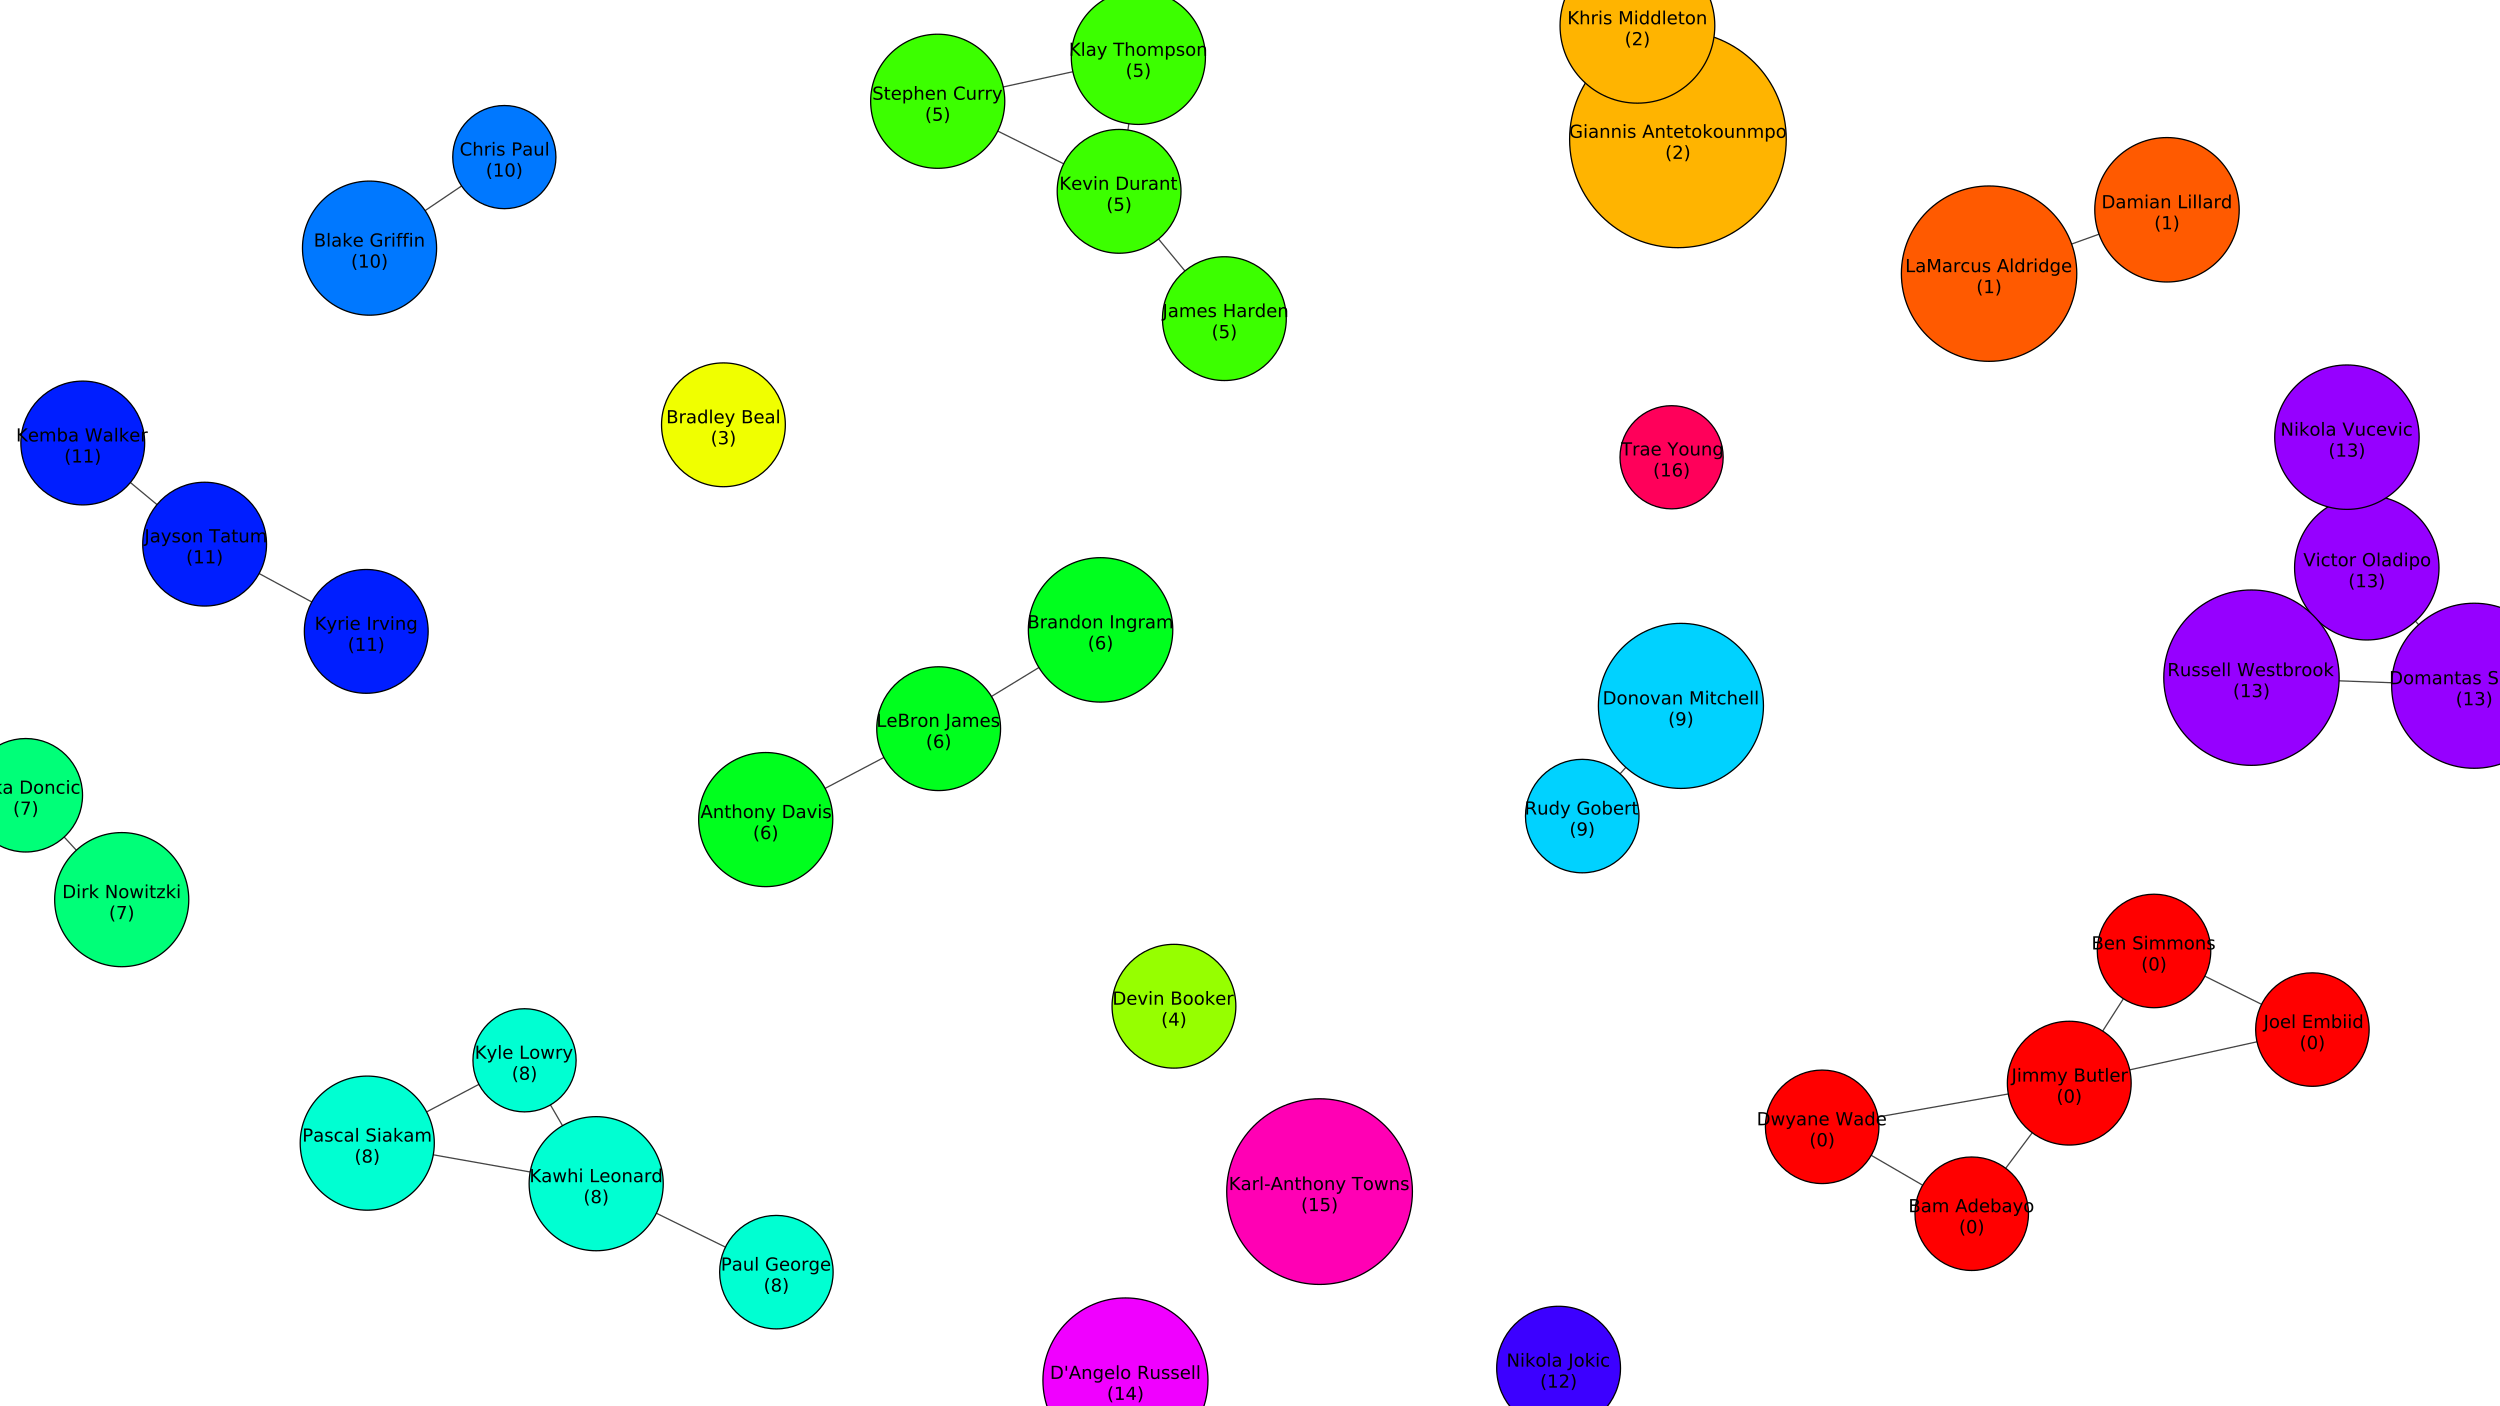 <?xml version="1.0" encoding="UTF-8"?>
<svg xmlns="http://www.w3.org/2000/svg" xmlns:xlink="http://www.w3.org/1999/xlink" width="1938.703pt" height="1090.521pt" viewBox="0 0 1938.703 1090.521" version="1.1">
<rect x="0" y="0" width="1938.703" height="1090.521" fill="#333333" stroke="none"/>
<defs>
<g>
<symbol overflow="visible" id="glyph0-0">
<path style="stroke:none;" d="M 0.703 2.469 L 0.703 -9.875 L 7.703 -9.875 L 7.703 2.469 Z M 1.484 1.703 L 6.922 1.703 L 6.922 -9.078 L 1.484 -9.078 Z M 1.484 1.703 "/>
</symbol>
<symbol overflow="visible" id="glyph0-1">
<path style="stroke:none;" d="M 2.75 -4.875 L 2.75 -1.141 L 4.969 -1.141 C 5.707 -1.141 6.254 -1.289 6.609 -1.594 C 6.973 -1.906 7.156 -2.379 7.156 -3.016 C 7.156 -3.648 6.973 -4.117 6.609 -4.422 C 6.254 -4.723 5.707 -4.875 4.969 -4.875 Z M 2.75 -9.078 L 2.75 -6 L 4.797 -6 C 5.473 -6 5.973 -6.125 6.297 -6.375 C 6.629 -6.625 6.797 -7.008 6.797 -7.531 C 6.797 -8.051 6.629 -8.438 6.297 -8.688 C 5.973 -8.945 5.473 -9.078 4.797 -9.078 Z M 1.375 -10.203 L 4.906 -10.203 C 5.957 -10.203 6.766 -9.984 7.328 -9.547 C 7.898 -9.109 8.188 -8.488 8.188 -7.688 C 8.188 -7.062 8.039 -6.562 7.75 -6.188 C 7.457 -5.82 7.031 -5.594 6.469 -5.5 C 7.145 -5.352 7.672 -5.047 8.047 -4.578 C 8.422 -4.117 8.609 -3.547 8.609 -2.859 C 8.609 -1.941 8.297 -1.234 7.672 -0.734 C 7.055 -0.242 6.176 0 5.031 0 L 1.375 0 Z M 1.375 -10.203 "/>
</symbol>
<symbol overflow="visible" id="glyph0-2">
<path style="stroke:none;" d="M 4.797 -3.844 C 3.785 -3.844 3.082 -3.727 2.688 -3.5 C 2.289 -3.27 2.094 -2.875 2.094 -2.312 C 2.094 -1.863 2.238 -1.508 2.531 -1.25 C 2.832 -0.988 3.234 -0.859 3.734 -0.859 C 4.43 -0.859 4.988 -1.102 5.406 -1.594 C 5.832 -2.094 6.047 -2.75 6.047 -3.562 L 6.047 -3.844 Z M 7.312 -4.375 L 7.312 0 L 6.047 0 L 6.047 -1.156 C 5.766 -0.695 5.406 -0.352 4.969 -0.125 C 4.539 0.094 4.02 0.203 3.406 0.203 C 2.625 0.203 2 -0.016 1.531 -0.453 C 1.07 -0.898 0.844 -1.492 0.844 -2.234 C 0.844 -3.086 1.129 -3.734 1.703 -4.172 C 2.285 -4.609 3.145 -4.828 4.281 -4.828 L 6.047 -4.828 L 6.047 -4.953 C 6.047 -5.535 5.852 -5.984 5.469 -6.297 C 5.094 -6.617 4.562 -6.781 3.875 -6.781 C 3.438 -6.781 3.008 -6.723 2.594 -6.609 C 2.176 -6.504 1.781 -6.348 1.406 -6.141 L 1.406 -7.312 C 1.863 -7.488 2.305 -7.617 2.734 -7.703 C 3.172 -7.797 3.594 -7.844 4 -7.844 C 5.113 -7.844 5.941 -7.555 6.484 -6.984 C 7.035 -6.41 7.312 -5.539 7.312 -4.375 Z M 7.312 -4.375 "/>
</symbol>
<symbol overflow="visible" id="glyph0-3">
<path style="stroke:none;" d="M 7.281 -6.188 C 7.594 -6.75 7.969 -7.164 8.406 -7.438 C 8.844 -7.707 9.359 -7.844 9.953 -7.844 C 10.754 -7.844 11.367 -7.562 11.797 -7 C 12.234 -6.445 12.453 -5.656 12.453 -4.625 L 12.453 0 L 11.188 0 L 11.188 -4.578 C 11.188 -5.316 11.055 -5.863 10.797 -6.219 C 10.535 -6.57 10.141 -6.75 9.609 -6.75 C 8.953 -6.75 8.438 -6.531 8.062 -6.094 C 7.688 -5.664 7.5 -5.078 7.5 -4.328 L 7.5 0 L 6.234 0 L 6.234 -4.578 C 6.234 -5.316 6.102 -5.863 5.844 -6.219 C 5.582 -6.57 5.18 -6.75 4.641 -6.75 C 3.992 -6.75 3.477 -6.531 3.094 -6.094 C 2.719 -5.656 2.531 -5.066 2.531 -4.328 L 2.531 0 L 1.266 0 L 1.266 -7.656 L 2.531 -7.656 L 2.531 -6.469 C 2.82 -6.938 3.164 -7.281 3.562 -7.5 C 3.969 -7.727 4.445 -7.844 5 -7.844 C 5.551 -7.844 6.02 -7.703 6.406 -7.422 C 6.801 -7.141 7.094 -6.727 7.281 -6.188 Z M 7.281 -6.188 "/>
</symbol>
<symbol overflow="visible" id="glyph0-4">
<path style="stroke:none;" d=""/>
</symbol>
<symbol overflow="visible" id="glyph0-5">
<path style="stroke:none;" d="M 4.781 -8.844 L 2.906 -3.766 L 6.672 -3.766 Z M 4 -10.203 L 5.578 -10.203 L 9.469 0 L 8.031 0 L 7.094 -2.625 L 2.5 -2.625 L 1.562 0 L 0.109 0 Z M 4 -10.203 "/>
</symbol>
<symbol overflow="visible" id="glyph0-6">
<path style="stroke:none;" d="M 6.359 -6.5 L 6.359 -10.641 L 7.609 -10.641 L 7.609 0 L 6.359 0 L 6.359 -1.156 C 6.098 -0.695 5.766 -0.352 5.359 -0.125 C 4.953 0.094 4.469 0.203 3.906 0.203 C 2.977 0.203 2.223 -0.164 1.641 -0.906 C 1.055 -1.645 0.766 -2.617 0.766 -3.828 C 0.766 -5.023 1.055 -5.992 1.641 -6.734 C 2.223 -7.473 2.977 -7.844 3.906 -7.844 C 4.469 -7.844 4.953 -7.727 5.359 -7.5 C 5.766 -7.281 6.098 -6.945 6.359 -6.5 Z M 2.078 -3.828 C 2.078 -2.898 2.266 -2.172 2.641 -1.641 C 3.023 -1.117 3.551 -0.859 4.219 -0.859 C 4.875 -0.859 5.395 -1.117 5.781 -1.641 C 6.164 -2.172 6.359 -2.898 6.359 -3.828 C 6.359 -4.742 6.164 -5.461 5.781 -5.984 C 5.395 -6.516 4.875 -6.781 4.219 -6.781 C 3.551 -6.781 3.023 -6.516 2.641 -5.984 C 2.266 -5.461 2.078 -4.742 2.078 -3.828 Z M 2.078 -3.828 "/>
</symbol>
<symbol overflow="visible" id="glyph0-7">
<path style="stroke:none;" d="M 7.875 -4.141 L 7.875 -3.531 L 2.078 -3.531 C 2.141 -2.664 2.398 -2.004 2.859 -1.547 C 3.328 -1.098 3.977 -0.875 4.812 -0.875 C 5.301 -0.875 5.77 -0.93 6.219 -1.047 C 6.676 -1.16 7.129 -1.336 7.578 -1.578 L 7.578 -0.391 C 7.117 -0.203 6.648 -0.055 6.172 0.047 C 5.703 0.148 5.227 0.203 4.75 0.203 C 3.52 0.203 2.547 -0.148 1.828 -0.859 C 1.117 -1.578 0.766 -2.539 0.766 -3.75 C 0.766 -5.008 1.102 -6.004 1.781 -6.734 C 2.457 -7.473 3.375 -7.844 4.531 -7.844 C 5.562 -7.844 6.375 -7.508 6.969 -6.844 C 7.57 -6.188 7.875 -5.285 7.875 -4.141 Z M 6.609 -4.516 C 6.598 -5.203 6.406 -5.75 6.031 -6.156 C 5.656 -6.57 5.16 -6.781 4.547 -6.781 C 3.836 -6.781 3.27 -6.578 2.844 -6.172 C 2.426 -5.773 2.188 -5.219 2.125 -4.5 Z M 6.609 -4.516 "/>
</symbol>
<symbol overflow="visible" id="glyph0-8">
<path style="stroke:none;" d="M 6.812 -3.828 C 6.812 -4.742 6.617 -5.461 6.234 -5.984 C 5.859 -6.516 5.336 -6.781 4.672 -6.781 C 4.004 -6.781 3.477 -6.516 3.094 -5.984 C 2.719 -5.461 2.531 -4.742 2.531 -3.828 C 2.531 -2.898 2.719 -2.172 3.094 -1.641 C 3.477 -1.117 4.004 -0.859 4.672 -0.859 C 5.336 -0.859 5.859 -1.117 6.234 -1.641 C 6.617 -2.172 6.812 -2.898 6.812 -3.828 Z M 2.531 -6.5 C 2.801 -6.945 3.133 -7.281 3.531 -7.5 C 3.938 -7.727 4.422 -7.844 4.984 -7.844 C 5.91 -7.844 6.664 -7.473 7.25 -6.734 C 7.832 -5.992 8.125 -5.023 8.125 -3.828 C 8.125 -2.617 7.832 -1.645 7.25 -0.906 C 6.664 -0.164 5.91 0.203 4.984 0.203 C 4.422 0.203 3.938 0.094 3.531 -0.125 C 3.133 -0.352 2.801 -0.695 2.531 -1.156 L 2.531 0 L 1.266 0 L 1.266 -10.641 L 2.531 -10.641 Z M 2.531 -6.5 "/>
</symbol>
<symbol overflow="visible" id="glyph0-9">
<path style="stroke:none;" d="M 4.5 0.719 C 4.145 1.625 3.797 2.211 3.453 2.484 C 3.117 2.766 2.672 2.906 2.109 2.906 L 1.109 2.906 L 1.109 1.859 L 1.844 1.859 C 2.188 1.859 2.453 1.773 2.641 1.609 C 2.836 1.453 3.051 1.066 3.281 0.453 L 3.516 -0.125 L 0.422 -7.656 L 1.75 -7.656 L 4.141 -1.672 L 6.531 -7.656 L 7.875 -7.656 Z M 4.5 0.719 "/>
</symbol>
<symbol overflow="visible" id="glyph0-10">
<path style="stroke:none;" d="M 4.281 -6.781 C 3.613 -6.781 3.082 -6.516 2.688 -5.984 C 2.289 -5.461 2.094 -4.742 2.094 -3.828 C 2.094 -2.91 2.285 -2.188 2.672 -1.656 C 3.066 -1.133 3.602 -0.875 4.281 -0.875 C 4.957 -0.875 5.488 -1.133 5.875 -1.656 C 6.27 -2.188 6.469 -2.91 6.469 -3.828 C 6.469 -4.734 6.27 -5.453 5.875 -5.984 C 5.488 -6.516 4.957 -6.781 4.281 -6.781 Z M 4.281 -7.844 C 5.375 -7.844 6.234 -7.484 6.859 -6.766 C 7.484 -6.055 7.797 -5.078 7.797 -3.828 C 7.797 -2.566 7.484 -1.578 6.859 -0.859 C 6.234 -0.148 5.375 0.203 4.281 0.203 C 3.188 0.203 2.328 -0.148 1.703 -0.859 C 1.078 -1.578 0.766 -2.566 0.766 -3.828 C 0.766 -5.078 1.078 -6.055 1.703 -6.766 C 2.328 -7.484 3.188 -7.844 4.281 -7.844 Z M 4.281 -7.844 "/>
</symbol>
<symbol overflow="visible" id="glyph0-11">
<path style="stroke:none;" d="M 4.344 -10.625 C 3.727 -9.57 3.27 -8.531 2.969 -7.5 C 2.676 -6.477 2.531 -5.441 2.531 -4.391 C 2.531 -3.336 2.68 -2.297 2.984 -1.266 C 3.285 -0.234 3.738 0.801 4.344 1.844 L 3.25 1.844 C 2.562 0.77 2.047 -0.281 1.703 -1.312 C 1.367 -2.344 1.203 -3.367 1.203 -4.391 C 1.203 -5.41 1.367 -6.438 1.703 -7.469 C 2.047 -8.5 2.562 -9.551 3.25 -10.625 Z M 4.344 -10.625 "/>
</symbol>
<symbol overflow="visible" id="glyph0-12">
<path style="stroke:none;" d="M 4.453 -9.297 C 3.742 -9.297 3.207 -8.945 2.844 -8.25 C 2.488 -7.551 2.312 -6.5 2.312 -5.094 C 2.312 -3.695 2.488 -2.645 2.844 -1.938 C 3.207 -1.238 3.742 -0.891 4.453 -0.891 C 5.172 -0.891 5.707 -1.238 6.062 -1.938 C 6.414 -2.645 6.594 -3.695 6.594 -5.094 C 6.594 -6.5 6.414 -7.551 6.062 -8.25 C 5.707 -8.945 5.172 -9.297 4.453 -9.297 Z M 4.453 -10.391 C 5.598 -10.391 6.473 -9.938 7.078 -9.031 C 7.68 -8.125 7.984 -6.812 7.984 -5.094 C 7.984 -3.375 7.68 -2.062 7.078 -1.156 C 6.473 -0.25 5.598 0.203 4.453 0.203 C 3.305 0.203 2.43 -0.25 1.828 -1.156 C 1.223 -2.062 0.922 -3.375 0.922 -5.094 C 0.922 -6.812 1.223 -8.125 1.828 -9.031 C 2.43 -9.938 3.305 -10.391 4.453 -10.391 Z M 4.453 -10.391 "/>
</symbol>
<symbol overflow="visible" id="glyph0-13">
<path style="stroke:none;" d="M 1.125 -10.625 L 2.219 -10.625 C 2.895 -9.551 3.406 -8.5 3.75 -7.469 C 4.094 -6.438 4.266 -5.41 4.266 -4.391 C 4.266 -3.367 4.094 -2.344 3.75 -1.312 C 3.406 -0.281 2.895 0.77 2.219 1.844 L 1.125 1.844 C 1.727 0.801 2.176 -0.234 2.469 -1.266 C 2.77 -2.297 2.922 -3.336 2.922 -4.391 C 2.922 -5.441 2.77 -6.477 2.469 -7.5 C 2.176 -8.531 1.727 -9.57 1.125 -10.625 Z M 1.125 -10.625 "/>
</symbol>
<symbol overflow="visible" id="glyph0-14">
<path style="stroke:none;" d="M 1.375 -10.203 L 2.75 -10.203 L 2.75 -1.156 L 7.719 -1.156 L 7.719 0 L 1.375 0 Z M 1.375 -10.203 "/>
</symbol>
<symbol overflow="visible" id="glyph0-15">
<path style="stroke:none;" d="M 1.375 -10.203 L 3.438 -10.203 L 6.031 -3.266 L 8.656 -10.203 L 10.719 -10.203 L 10.719 0 L 9.359 0 L 9.359 -8.969 L 6.734 -1.969 L 5.344 -1.969 L 2.719 -8.969 L 2.719 0 L 1.375 0 Z M 1.375 -10.203 "/>
</symbol>
<symbol overflow="visible" id="glyph0-16">
<path style="stroke:none;" d="M 5.75 -6.484 C 5.613 -6.566 5.461 -6.625 5.297 -6.656 C 5.129 -6.695 4.945 -6.719 4.75 -6.719 C 4.031 -6.719 3.477 -6.484 3.094 -6.016 C 2.719 -5.555 2.531 -4.895 2.531 -4.031 L 2.531 0 L 1.266 0 L 1.266 -7.656 L 2.531 -7.656 L 2.531 -6.469 C 2.801 -6.938 3.145 -7.281 3.562 -7.5 C 3.988 -7.727 4.504 -7.844 5.109 -7.844 C 5.203 -7.844 5.301 -7.836 5.406 -7.828 C 5.508 -7.816 5.625 -7.797 5.75 -7.766 Z M 5.75 -6.484 "/>
</symbol>
<symbol overflow="visible" id="glyph0-17">
<path style="stroke:none;" d="M 6.828 -7.359 L 6.828 -6.188 C 6.473 -6.383 6.113 -6.531 5.75 -6.625 C 5.395 -6.727 5.035 -6.781 4.672 -6.781 C 3.859 -6.781 3.223 -6.52 2.766 -6 C 2.316 -5.477 2.094 -4.754 2.094 -3.828 C 2.094 -2.891 2.316 -2.16 2.766 -1.641 C 3.223 -1.129 3.859 -0.875 4.672 -0.875 C 5.035 -0.875 5.395 -0.922 5.75 -1.016 C 6.113 -1.109 6.473 -1.254 6.828 -1.453 L 6.828 -0.297 C 6.473 -0.129 6.109 -0.004 5.734 0.078 C 5.359 0.16 4.961 0.203 4.547 0.203 C 3.391 0.203 2.469 -0.156 1.781 -0.875 C 1.102 -1.602 0.766 -2.586 0.766 -3.828 C 0.766 -5.066 1.109 -6.047 1.797 -6.766 C 2.484 -7.484 3.426 -7.844 4.625 -7.844 C 5.008 -7.844 5.383 -7.801 5.75 -7.719 C 6.125 -7.645 6.484 -7.523 6.828 -7.359 Z M 6.828 -7.359 "/>
</symbol>
<symbol overflow="visible" id="glyph0-18">
<path style="stroke:none;" d="M 1.188 -3.016 L 1.188 -7.656 L 2.453 -7.656 L 2.453 -3.062 C 2.453 -2.344 2.594 -1.801 2.875 -1.438 C 3.156 -1.07 3.578 -0.891 4.141 -0.891 C 4.816 -0.891 5.352 -1.102 5.75 -1.531 C 6.145 -1.969 6.344 -2.562 6.344 -3.312 L 6.344 -7.656 L 7.609 -7.656 L 7.609 0 L 6.344 0 L 6.344 -1.172 C 6.039 -0.711 5.688 -0.367 5.281 -0.141 C 4.875 0.086 4.406 0.203 3.875 0.203 C 3 0.203 2.332 -0.066 1.875 -0.609 C 1.414 -1.16 1.188 -1.961 1.188 -3.016 Z M 4.359 -7.844 Z M 4.359 -7.844 "/>
</symbol>
<symbol overflow="visible" id="glyph0-19">
<path style="stroke:none;" d="M 6.203 -7.438 L 6.203 -6.234 C 5.848 -6.422 5.477 -6.555 5.094 -6.641 C 4.707 -6.734 4.312 -6.781 3.906 -6.781 C 3.281 -6.781 2.812 -6.688 2.5 -6.5 C 2.188 -6.312 2.031 -6.023 2.031 -5.641 C 2.031 -5.348 2.141 -5.117 2.359 -4.953 C 2.586 -4.785 3.039 -4.629 3.719 -4.484 L 4.141 -4.375 C 5.035 -4.188 5.672 -3.914 6.047 -3.562 C 6.422 -3.219 6.609 -2.734 6.609 -2.109 C 6.609 -1.398 6.328 -0.836 5.766 -0.422 C 5.203 -0.004 4.43 0.203 3.453 0.203 C 3.035 0.203 2.602 0.16 2.156 0.078 C 1.719 -0.004 1.254 -0.125 0.766 -0.281 L 0.766 -1.578 C 1.223 -1.336 1.676 -1.156 2.125 -1.031 C 2.582 -0.914 3.031 -0.859 3.469 -0.859 C 4.062 -0.859 4.516 -0.957 4.828 -1.156 C 5.148 -1.363 5.312 -1.648 5.312 -2.016 C 5.312 -2.359 5.195 -2.617 4.969 -2.797 C 4.738 -2.984 4.234 -3.16 3.453 -3.328 L 3.016 -3.438 C 2.242 -3.594 1.68 -3.844 1.328 -4.188 C 0.984 -4.531 0.812 -4.992 0.812 -5.578 C 0.812 -6.305 1.066 -6.863 1.578 -7.25 C 2.086 -7.645 2.812 -7.844 3.75 -7.844 C 4.219 -7.844 4.656 -7.805 5.062 -7.734 C 5.477 -7.672 5.859 -7.57 6.203 -7.438 Z M 6.203 -7.438 "/>
</symbol>
<symbol overflow="visible" id="glyph0-20">
<path style="stroke:none;" d="M 1.312 -10.641 L 2.578 -10.641 L 2.578 0 L 1.312 0 Z M 1.312 -10.641 "/>
</symbol>
<symbol overflow="visible" id="glyph0-21">
<path style="stroke:none;" d="M 1.312 -7.656 L 2.578 -7.656 L 2.578 0 L 1.312 0 Z M 1.312 -10.641 L 2.578 -10.641 L 2.578 -9.047 L 1.312 -9.047 Z M 1.312 -10.641 "/>
</symbol>
<symbol overflow="visible" id="glyph0-22">
<path style="stroke:none;" d="M 6.359 -3.922 C 6.359 -4.828 6.172 -5.531 5.797 -6.031 C 5.422 -6.531 4.895 -6.781 4.219 -6.781 C 3.539 -6.781 3.016 -6.531 2.641 -6.031 C 2.266 -5.531 2.078 -4.828 2.078 -3.922 C 2.078 -3.016 2.266 -2.305 2.641 -1.797 C 3.016 -1.297 3.539 -1.047 4.219 -1.047 C 4.895 -1.047 5.422 -1.297 5.797 -1.797 C 6.172 -2.305 6.359 -3.016 6.359 -3.922 Z M 7.609 -0.953 C 7.609 0.348 7.316 1.316 6.734 1.953 C 6.16 2.586 5.281 2.906 4.094 2.906 C 3.645 2.906 3.223 2.875 2.828 2.812 C 2.441 2.75 2.066 2.648 1.703 2.516 L 1.703 1.281 C 2.066 1.488 2.426 1.641 2.781 1.734 C 3.145 1.828 3.516 1.875 3.891 1.875 C 4.711 1.875 5.328 1.656 5.734 1.219 C 6.148 0.789 6.359 0.145 6.359 -0.719 L 6.359 -1.344 C 6.098 -0.895 5.766 -0.555 5.359 -0.328 C 4.953 -0.109 4.469 0 3.906 0 C 2.969 0 2.207 -0.352 1.625 -1.062 C 1.051 -1.781 0.766 -2.734 0.766 -3.922 C 0.766 -5.098 1.051 -6.047 1.625 -6.766 C 2.207 -7.484 2.969 -7.844 3.906 -7.844 C 4.469 -7.844 4.953 -7.727 5.359 -7.5 C 5.766 -7.281 6.098 -6.945 6.359 -6.5 L 6.359 -7.656 L 7.609 -7.656 Z M 7.609 -0.953 "/>
</symbol>
<symbol overflow="visible" id="glyph0-23">
<path style="stroke:none;" d="M 1.734 -1.156 L 4 -1.156 L 4 -8.953 L 1.531 -8.453 L 1.531 -9.719 L 3.984 -10.203 L 5.359 -10.203 L 5.359 -1.156 L 7.609 -1.156 L 7.609 0 L 1.734 0 Z M 1.734 -1.156 "/>
</symbol>
<symbol overflow="visible" id="glyph0-24">
<path style="stroke:none;" d="M 8.328 -1.453 L 8.328 -4.203 L 6.078 -4.203 L 6.078 -5.328 L 9.703 -5.328 L 9.703 -0.953 C 9.172 -0.578 8.582 -0.289 7.938 -0.094 C 7.289 0.102 6.602 0.203 5.875 0.203 C 4.281 0.203 3.031 -0.258 2.125 -1.188 C 1.227 -2.125 0.781 -3.426 0.781 -5.094 C 0.781 -6.758 1.227 -8.055 2.125 -8.984 C 3.031 -9.922 4.281 -10.391 5.875 -10.391 C 6.539 -10.391 7.172 -10.305 7.766 -10.141 C 8.367 -9.984 8.926 -9.742 9.438 -9.422 L 9.438 -7.953 C 8.926 -8.379 8.383 -8.703 7.812 -8.922 C 7.238 -9.141 6.633 -9.25 6 -9.25 C 4.75 -9.25 3.812 -8.898 3.188 -8.203 C 2.562 -7.516 2.25 -6.477 2.25 -5.094 C 2.25 -3.719 2.562 -2.68 3.188 -1.984 C 3.812 -1.285 4.75 -0.938 6 -0.938 C 6.488 -0.938 6.922 -0.977 7.297 -1.062 C 7.68 -1.145 8.023 -1.273 8.328 -1.453 Z M 8.328 -1.453 "/>
</symbol>
<symbol overflow="visible" id="glyph0-25">
<path style="stroke:none;" d="M 7.688 -4.625 L 7.688 0 L 6.422 0 L 6.422 -4.578 C 6.422 -5.305 6.281 -5.848 6 -6.203 C 5.719 -6.566 5.297 -6.75 4.734 -6.75 C 4.055 -6.75 3.52 -6.531 3.125 -6.094 C 2.727 -5.664 2.531 -5.078 2.531 -4.328 L 2.531 0 L 1.266 0 L 1.266 -7.656 L 2.531 -7.656 L 2.531 -6.469 C 2.832 -6.926 3.188 -7.27 3.594 -7.5 C 4.008 -7.727 4.484 -7.844 5.016 -7.844 C 5.891 -7.844 6.551 -7.566 7 -7.016 C 7.457 -6.473 7.688 -5.676 7.688 -4.625 Z M 7.688 -4.625 "/>
</symbol>
<symbol overflow="visible" id="glyph0-26">
<path style="stroke:none;" d="M 2.562 -9.828 L 2.562 -7.656 L 5.156 -7.656 L 5.156 -6.672 L 2.562 -6.672 L 2.562 -2.516 C 2.562 -1.898 2.645 -1.5 2.812 -1.312 C 2.988 -1.133 3.336 -1.047 3.859 -1.047 L 5.156 -1.047 L 5.156 0 L 3.859 0 C 2.891 0 2.219 -0.18 1.844 -0.547 C 1.477 -0.91 1.297 -1.566 1.297 -2.516 L 1.297 -6.672 L 0.375 -6.672 L 0.375 -7.656 L 1.297 -7.656 L 1.297 -9.828 Z M 2.562 -9.828 "/>
</symbol>
<symbol overflow="visible" id="glyph0-27">
<path style="stroke:none;" d="M 1.266 -10.641 L 2.531 -10.641 L 2.531 -4.359 L 6.297 -7.656 L 7.891 -7.656 L 3.828 -4.078 L 8.062 0 L 6.422 0 L 2.531 -3.734 L 2.531 0 L 1.266 0 Z M 1.266 -10.641 "/>
</symbol>
<symbol overflow="visible" id="glyph0-28">
<path style="stroke:none;" d="M 2.531 -1.156 L 2.531 2.906 L 1.266 2.906 L 1.266 -7.656 L 2.531 -7.656 L 2.531 -6.5 C 2.801 -6.945 3.133 -7.281 3.531 -7.5 C 3.938 -7.727 4.422 -7.844 4.984 -7.844 C 5.91 -7.844 6.664 -7.473 7.25 -6.734 C 7.832 -5.992 8.125 -5.023 8.125 -3.828 C 8.125 -2.617 7.832 -1.645 7.25 -0.906 C 6.664 -0.164 5.91 0.203 4.984 0.203 C 4.422 0.203 3.938 0.094 3.531 -0.125 C 3.133 -0.352 2.801 -0.695 2.531 -1.156 Z M 6.812 -3.828 C 6.812 -4.742 6.617 -5.461 6.234 -5.984 C 5.859 -6.516 5.336 -6.781 4.672 -6.781 C 4.004 -6.781 3.477 -6.516 3.094 -5.984 C 2.719 -5.461 2.531 -4.742 2.531 -3.828 C 2.531 -2.898 2.719 -2.172 3.094 -1.641 C 3.477 -1.117 4.004 -0.859 4.672 -0.859 C 5.336 -0.859 5.859 -1.117 6.234 -1.641 C 6.617 -2.172 6.812 -2.898 6.812 -3.828 Z M 6.812 -3.828 "/>
</symbol>
<symbol overflow="visible" id="glyph0-29">
<path style="stroke:none;" d="M 2.688 -1.156 L 7.5 -1.156 L 7.5 0 L 1.031 0 L 1.031 -1.156 C 1.551 -1.695 2.266 -2.426 3.172 -3.344 C 4.078 -4.258 4.645 -4.848 4.875 -5.109 C 5.312 -5.609 5.617 -6.031 5.797 -6.375 C 5.973 -6.719 6.062 -7.055 6.062 -7.391 C 6.062 -7.93 5.867 -8.375 5.484 -8.719 C 5.109 -9.062 4.613 -9.234 4 -9.234 C 3.57 -9.234 3.117 -9.156 2.641 -9 C 2.16 -8.852 1.645 -8.625 1.094 -8.312 L 1.094 -9.719 C 1.645 -9.938 2.16 -10.102 2.641 -10.219 C 3.129 -10.332 3.578 -10.391 3.984 -10.391 C 5.035 -10.391 5.875 -10.125 6.5 -9.594 C 7.133 -9.07 7.453 -8.367 7.453 -7.484 C 7.453 -7.055 7.375 -6.656 7.219 -6.281 C 7.062 -5.906 6.773 -5.461 6.359 -4.953 C 6.242 -4.828 5.879 -4.445 5.266 -3.812 C 4.66 -3.176 3.801 -2.289 2.688 -1.156 Z M 2.688 -1.156 "/>
</symbol>
<symbol overflow="visible" id="glyph0-30">
<path style="stroke:none;" d="M 5.688 -5.5 C 6.344 -5.363 6.852 -5.07 7.219 -4.625 C 7.594 -4.176 7.781 -3.625 7.781 -2.969 C 7.781 -1.957 7.43 -1.176 6.734 -0.625 C 6.047 -0.07 5.066 0.203 3.797 0.203 C 3.367 0.203 2.926 0.156 2.469 0.062 C 2.02 -0.02 1.551 -0.145 1.062 -0.312 L 1.062 -1.641 C 1.445 -1.422 1.867 -1.254 2.328 -1.141 C 2.785 -1.023 3.258 -0.969 3.75 -0.969 C 4.613 -0.969 5.27 -1.133 5.719 -1.469 C 6.176 -1.812 6.406 -2.312 6.406 -2.969 C 6.406 -3.57 6.191 -4.039 5.766 -4.375 C 5.348 -4.719 4.766 -4.891 4.016 -4.891 L 2.828 -4.891 L 2.828 -6.016 L 4.078 -6.016 C 4.754 -6.016 5.27 -6.148 5.625 -6.422 C 5.988 -6.703 6.172 -7.098 6.172 -7.609 C 6.172 -8.129 5.984 -8.531 5.609 -8.812 C 5.242 -9.094 4.711 -9.234 4.016 -9.234 C 3.641 -9.234 3.234 -9.191 2.797 -9.109 C 2.367 -9.023 1.895 -8.895 1.375 -8.719 L 1.375 -9.953 C 1.895 -10.098 2.383 -10.207 2.844 -10.281 C 3.301 -10.352 3.734 -10.391 4.141 -10.391 C 5.191 -10.391 6.02 -10.148 6.625 -9.672 C 7.238 -9.203 7.547 -8.562 7.547 -7.75 C 7.547 -7.176 7.383 -6.695 7.062 -6.312 C 6.738 -5.926 6.281 -5.656 5.688 -5.5 Z M 5.688 -5.5 "/>
</symbol>
<symbol overflow="visible" id="glyph0-31">
<path style="stroke:none;" d="M 2.75 -9.078 L 2.75 -1.141 L 4.422 -1.141 C 5.828 -1.141 6.859 -1.457 7.516 -2.094 C 8.172 -2.727 8.5 -3.734 8.5 -5.109 C 8.5 -6.484 8.172 -7.488 7.516 -8.125 C 6.859 -8.758 5.828 -9.078 4.422 -9.078 Z M 1.375 -10.203 L 4.219 -10.203 C 6.188 -10.203 7.633 -9.789 8.562 -8.969 C 9.488 -8.145 9.953 -6.859 9.953 -5.109 C 9.953 -3.348 9.488 -2.055 8.562 -1.234 C 7.633 -0.41 6.188 0 4.219 0 L 1.375 0 Z M 1.375 -10.203 "/>
</symbol>
<symbol overflow="visible" id="glyph0-32">
<path style="stroke:none;" d="M 0.422 -7.656 L 1.75 -7.656 L 4.141 -1.234 L 6.531 -7.656 L 7.875 -7.656 L 5 0 L 3.281 0 Z M 0.422 -7.656 "/>
</symbol>
<symbol overflow="visible" id="glyph0-33">
<path style="stroke:none;" d="M 5.297 -9 L 1.812 -3.562 L 5.297 -3.562 Z M 4.922 -10.203 L 6.672 -10.203 L 6.672 -3.562 L 8.125 -3.562 L 8.125 -2.406 L 6.672 -2.406 L 6.672 0 L 5.297 0 L 5.297 -2.406 L 0.688 -2.406 L 0.688 -3.734 Z M 4.922 -10.203 "/>
</symbol>
<symbol overflow="visible" id="glyph0-34">
<path style="stroke:none;" d="M 1.375 -10.203 L 2.75 -10.203 L 2.75 -0.719 C 2.75 0.52 2.516 1.414 2.047 1.969 C 1.586 2.52 0.836 2.797 -0.203 2.797 L -0.719 2.797 L -0.719 1.641 L -0.297 1.641 C 0.316 1.641 0.75 1.469 1 1.125 C 1.25 0.781 1.375 0.164 1.375 -0.719 Z M 1.375 -10.203 "/>
</symbol>
<symbol overflow="visible" id="glyph0-35">
<path style="stroke:none;" d="M 7.5 -9.875 L 7.5 -8.531 C 6.969 -8.781 6.469 -8.961 6 -9.078 C 5.539 -9.203 5.094 -9.266 4.656 -9.266 C 3.906 -9.266 3.328 -9.117 2.922 -8.828 C 2.516 -8.535 2.312 -8.125 2.312 -7.594 C 2.312 -7.133 2.445 -6.789 2.719 -6.562 C 2.988 -6.332 3.504 -6.148 4.266 -6.016 L 5.094 -5.844 C 6.125 -5.645 6.883 -5.297 7.375 -4.797 C 7.863 -4.305 8.109 -3.645 8.109 -2.812 C 8.109 -1.82 7.773 -1.07 7.109 -0.562 C 6.453 -0.051 5.484 0.203 4.203 0.203 C 3.711 0.203 3.195 0.145 2.656 0.031 C 2.113 -0.07 1.551 -0.234 0.969 -0.453 L 0.969 -1.875 C 1.531 -1.562 2.078 -1.32 2.609 -1.156 C 3.148 -1 3.68 -0.922 4.203 -0.922 C 4.984 -0.922 5.586 -1.078 6.016 -1.391 C 6.453 -1.703 6.672 -2.145 6.672 -2.719 C 6.672 -3.219 6.516 -3.609 6.203 -3.891 C 5.898 -4.172 5.395 -4.383 4.688 -4.531 L 3.844 -4.688 C 2.812 -4.895 2.066 -5.219 1.609 -5.656 C 1.148 -6.094 0.922 -6.703 0.922 -7.484 C 0.922 -8.379 1.238 -9.086 1.875 -9.609 C 2.508 -10.129 3.383 -10.391 4.5 -10.391 C 4.977 -10.391 5.469 -10.344 5.969 -10.25 C 6.469 -10.164 6.977 -10.039 7.5 -9.875 Z M 7.5 -9.875 "/>
</symbol>
<symbol overflow="visible" id="glyph0-36">
<path style="stroke:none;" d="M 7.688 -4.625 L 7.688 0 L 6.422 0 L 6.422 -4.578 C 6.422 -5.305 6.281 -5.848 6 -6.203 C 5.719 -6.566 5.297 -6.75 4.734 -6.75 C 4.055 -6.75 3.52 -6.531 3.125 -6.094 C 2.727 -5.664 2.531 -5.078 2.531 -4.328 L 2.531 0 L 1.266 0 L 1.266 -10.641 L 2.531 -10.641 L 2.531 -6.469 C 2.832 -6.926 3.188 -7.27 3.594 -7.5 C 4.008 -7.727 4.484 -7.844 5.016 -7.844 C 5.891 -7.844 6.551 -7.566 7 -7.016 C 7.457 -6.473 7.688 -5.676 7.688 -4.625 Z M 7.688 -4.625 "/>
</symbol>
<symbol overflow="visible" id="glyph0-37">
<path style="stroke:none;" d="M 9.016 -9.422 L 9.016 -7.969 C 8.547 -8.395 8.047 -8.711 7.516 -8.922 C 6.992 -9.141 6.441 -9.25 5.859 -9.25 C 4.691 -9.25 3.797 -8.891 3.172 -8.172 C 2.555 -7.461 2.25 -6.438 2.25 -5.094 C 2.25 -3.75 2.555 -2.719 3.172 -2 C 3.797 -1.289 4.691 -0.938 5.859 -0.938 C 6.441 -0.938 6.992 -1.039 7.516 -1.25 C 8.047 -1.469 8.547 -1.797 9.016 -2.234 L 9.016 -0.781 C 8.535 -0.457 8.023 -0.211 7.484 -0.047 C 6.941 0.117 6.367 0.203 5.766 0.203 C 4.223 0.203 3.004 -0.27 2.109 -1.219 C 1.223 -2.164 0.781 -3.457 0.781 -5.094 C 0.781 -6.727 1.223 -8.02 2.109 -8.969 C 3.004 -9.914 4.223 -10.391 5.766 -10.391 C 6.379 -10.391 6.957 -10.305 7.5 -10.141 C 8.039 -9.984 8.547 -9.742 9.016 -9.422 Z M 9.016 -9.422 "/>
</symbol>
<symbol overflow="visible" id="glyph0-38">
<path style="stroke:none;" d="M 1.516 -10.203 L 6.938 -10.203 L 6.938 -9.047 L 2.781 -9.047 L 2.781 -6.547 C 2.977 -6.609 3.176 -6.656 3.375 -6.688 C 3.57 -6.727 3.773 -6.75 3.984 -6.75 C 5.117 -6.75 6.02 -6.438 6.688 -5.812 C 7.352 -5.188 7.688 -4.344 7.688 -3.281 C 7.688 -2.176 7.344 -1.316 6.656 -0.703 C 5.977 -0.098 5.016 0.203 3.766 0.203 C 3.336 0.203 2.898 0.164 2.453 0.094 C 2.016 0.02 1.555 -0.086 1.078 -0.234 L 1.078 -1.625 C 1.492 -1.406 1.922 -1.238 2.359 -1.125 C 2.797 -1.02 3.254 -0.969 3.734 -0.969 C 4.523 -0.969 5.148 -1.172 5.609 -1.578 C 6.066 -1.992 6.297 -2.562 6.297 -3.281 C 6.297 -3.988 6.066 -4.547 5.609 -4.953 C 5.148 -5.367 4.523 -5.578 3.734 -5.578 C 3.367 -5.578 3 -5.535 2.625 -5.453 C 2.258 -5.379 1.891 -5.254 1.516 -5.078 Z M 1.516 -10.203 "/>
</symbol>
<symbol overflow="visible" id="glyph0-39">
<path style="stroke:none;" d="M 4.625 -5.656 C 4 -5.656 3.504 -5.441 3.141 -5.016 C 2.785 -4.586 2.609 -4.008 2.609 -3.281 C 2.609 -2.539 2.785 -1.957 3.141 -1.531 C 3.504 -1.102 4 -0.891 4.625 -0.891 C 5.238 -0.891 5.727 -1.102 6.094 -1.531 C 6.457 -1.957 6.641 -2.539 6.641 -3.281 C 6.641 -4.008 6.457 -4.586 6.094 -5.016 C 5.727 -5.441 5.238 -5.656 4.625 -5.656 Z M 7.359 -9.984 L 7.359 -8.719 C 7.016 -8.883 6.664 -9.008 6.312 -9.094 C 5.957 -9.188 5.609 -9.234 5.266 -9.234 C 4.348 -9.234 3.648 -8.926 3.172 -8.312 C 2.691 -7.695 2.422 -6.766 2.359 -5.516 C 2.617 -5.91 2.953 -6.211 3.359 -6.422 C 3.766 -6.641 4.211 -6.75 4.703 -6.75 C 5.723 -6.75 6.531 -6.438 7.125 -5.812 C 7.727 -5.188 8.031 -4.344 8.031 -3.281 C 8.031 -2.227 7.719 -1.383 7.094 -0.75 C 6.477 -0.113 5.656 0.203 4.625 0.203 C 3.438 0.203 2.531 -0.25 1.906 -1.156 C 1.289 -2.062 0.984 -3.375 0.984 -5.094 C 0.984 -6.707 1.363 -7.992 2.125 -8.953 C 2.895 -9.91 3.922 -10.391 5.203 -10.391 C 5.555 -10.391 5.906 -10.352 6.25 -10.281 C 6.602 -10.219 6.973 -10.117 7.359 -9.984 Z M 7.359 -9.984 "/>
</symbol>
<symbol overflow="visible" id="glyph0-40">
<path style="stroke:none;" d="M 1.156 -10.203 L 7.719 -10.203 L 7.719 -9.625 L 4 0 L 2.562 0 L 6.047 -9.047 L 1.156 -9.047 Z M 1.156 -10.203 "/>
</symbol>
<symbol overflow="visible" id="glyph0-41">
<path style="stroke:none;" d="M 1.375 -10.203 L 2.75 -10.203 L 2.75 -5.891 L 7.328 -10.203 L 9.109 -10.203 L 4.047 -5.453 L 9.469 0 L 7.656 0 L 2.75 -4.922 L 2.75 0 L 1.375 0 Z M 1.375 -10.203 "/>
</symbol>
<symbol overflow="visible" id="glyph0-42">
<path style="stroke:none;" d="M 1.375 -10.203 L 7.828 -10.203 L 7.828 -9.047 L 2.75 -9.047 L 2.75 -6.016 L 7.609 -6.016 L 7.609 -4.859 L 2.75 -4.859 L 2.75 -1.156 L 7.953 -1.156 L 7.953 0 L 1.375 0 Z M 1.375 -10.203 "/>
</symbol>
<symbol overflow="visible" id="glyph0-43">
<path style="stroke:none;" d="M 2.75 -9.078 L 2.75 -5.234 L 4.484 -5.234 C 5.129 -5.234 5.629 -5.398 5.984 -5.734 C 6.336 -6.066 6.516 -6.539 6.516 -7.156 C 6.516 -7.77 6.336 -8.242 5.984 -8.578 C 5.629 -8.91 5.129 -9.078 4.484 -9.078 Z M 1.375 -10.203 L 4.484 -10.203 C 5.629 -10.203 6.492 -9.941 7.078 -9.422 C 7.672 -8.91 7.969 -8.156 7.969 -7.156 C 7.969 -6.145 7.672 -5.383 7.078 -4.875 C 6.492 -4.363 5.629 -4.109 4.484 -4.109 L 2.75 -4.109 L 2.75 0 L 1.375 0 Z M 1.375 -10.203 "/>
</symbol>
<symbol overflow="visible" id="glyph0-44">
<path style="stroke:none;" d="M 4.453 -4.844 C 3.797 -4.844 3.281 -4.664 2.906 -4.312 C 2.531 -3.969 2.344 -3.488 2.344 -2.875 C 2.344 -2.258 2.531 -1.773 2.906 -1.422 C 3.281 -1.066 3.797 -0.891 4.453 -0.891 C 5.109 -0.891 5.625 -1.066 6 -1.422 C 6.375 -1.773 6.562 -2.258 6.562 -2.875 C 6.562 -3.488 6.375 -3.969 6 -4.312 C 5.625 -4.664 5.109 -4.844 4.453 -4.844 Z M 3.062 -5.438 C 2.477 -5.582 2.02 -5.859 1.688 -6.266 C 1.352 -6.672 1.188 -7.164 1.188 -7.75 C 1.188 -8.562 1.477 -9.203 2.062 -9.672 C 2.645 -10.148 3.441 -10.391 4.453 -10.391 C 5.461 -10.391 6.258 -10.148 6.844 -9.672 C 7.426 -9.203 7.719 -8.562 7.719 -7.75 C 7.719 -7.164 7.551 -6.672 7.219 -6.266 C 6.883 -5.859 6.426 -5.582 5.844 -5.438 C 6.508 -5.281 7.023 -4.973 7.391 -4.516 C 7.766 -4.066 7.953 -3.52 7.953 -2.875 C 7.953 -1.883 7.648 -1.125 7.047 -0.594 C 6.441 -0.062 5.578 0.203 4.453 0.203 C 3.328 0.203 2.461 -0.062 1.859 -0.594 C 1.254 -1.125 0.953 -1.883 0.953 -2.875 C 0.953 -3.52 1.141 -4.066 1.516 -4.516 C 1.891 -4.973 2.406 -5.281 3.062 -5.438 Z M 2.562 -7.609 C 2.562 -7.086 2.727 -6.676 3.062 -6.375 C 3.395 -6.082 3.859 -5.938 4.453 -5.938 C 5.047 -5.938 5.508 -6.082 5.844 -6.375 C 6.176 -6.676 6.344 -7.086 6.344 -7.609 C 6.344 -8.141 6.176 -8.551 5.844 -8.844 C 5.508 -9.145 5.047 -9.297 4.453 -9.297 C 3.859 -9.297 3.395 -9.145 3.062 -8.844 C 2.727 -8.551 2.562 -8.141 2.562 -7.609 Z M 2.562 -7.609 "/>
</symbol>
<symbol overflow="visible" id="glyph0-45">
<path style="stroke:none;" d="M 6.219 -4.781 C 6.508 -4.688 6.797 -4.473 7.078 -4.141 C 7.359 -3.816 7.641 -3.367 7.922 -2.797 L 9.328 0 L 7.844 0 L 6.531 -2.625 C 6.195 -3.301 5.867 -3.75 5.547 -3.969 C 5.234 -4.195 4.805 -4.312 4.266 -4.312 L 2.75 -4.312 L 2.75 0 L 1.375 0 L 1.375 -10.203 L 4.484 -10.203 C 5.648 -10.203 6.52 -9.957 7.094 -9.469 C 7.676 -8.988 7.969 -8.254 7.969 -7.266 C 7.969 -6.617 7.816 -6.082 7.516 -5.656 C 7.211 -5.238 6.781 -4.945 6.219 -4.781 Z M 2.75 -9.078 L 2.75 -5.453 L 4.484 -5.453 C 5.148 -5.453 5.656 -5.602 6 -5.906 C 6.344 -6.219 6.516 -6.672 6.516 -7.266 C 6.516 -7.859 6.344 -8.305 6 -8.609 C 5.656 -8.922 5.148 -9.078 4.484 -9.078 Z M 2.75 -9.078 "/>
</symbol>
<symbol overflow="visible" id="glyph0-46">
<path style="stroke:none;" d="M 1.531 -0.219 L 1.531 -1.469 C 1.883 -1.301 2.238 -1.176 2.594 -1.094 C 2.945 -1.008 3.297 -0.969 3.641 -0.969 C 4.547 -0.969 5.238 -1.27 5.719 -1.875 C 6.207 -2.488 6.484 -3.422 6.547 -4.672 C 6.285 -4.285 5.953 -3.984 5.547 -3.766 C 5.141 -3.555 4.691 -3.453 4.203 -3.453 C 3.18 -3.453 2.367 -3.758 1.766 -4.375 C 1.172 -5 0.875 -5.848 0.875 -6.922 C 0.875 -7.961 1.18 -8.801 1.797 -9.438 C 2.422 -10.07 3.25 -10.391 4.281 -10.391 C 5.469 -10.391 6.367 -9.938 6.984 -9.031 C 7.609 -8.125 7.922 -6.812 7.922 -5.094 C 7.922 -3.488 7.539 -2.203 6.781 -1.234 C 6.02 -0.273 4.992 0.203 3.703 0.203 C 3.348 0.203 2.992 0.164 2.641 0.094 C 2.285 0.031 1.914 -0.07 1.531 -0.219 Z M 4.281 -4.547 C 4.906 -4.547 5.395 -4.754 5.75 -5.172 C 6.113 -5.598 6.297 -6.18 6.297 -6.922 C 6.297 -7.648 6.113 -8.227 5.75 -8.656 C 5.395 -9.082 4.906 -9.297 4.281 -9.297 C 3.664 -9.297 3.176 -9.082 2.812 -8.656 C 2.445 -8.227 2.266 -7.648 2.266 -6.922 C 2.266 -6.18 2.445 -5.598 2.812 -5.172 C 3.176 -4.754 3.664 -4.547 4.281 -4.547 Z M 4.281 -4.547 "/>
</symbol>
<symbol overflow="visible" id="glyph0-47">
<path style="stroke:none;" d="M 5.203 -10.641 L 5.203 -9.594 L 4 -9.594 C 3.539 -9.594 3.223 -9.5 3.047 -9.312 C 2.879 -9.133 2.797 -8.805 2.797 -8.328 L 2.797 -7.656 L 4.859 -7.656 L 4.859 -6.672 L 2.797 -6.672 L 2.797 0 L 1.531 0 L 1.531 -6.672 L 0.328 -6.672 L 0.328 -7.656 L 1.531 -7.656 L 1.531 -8.188 C 1.531 -9.039 1.727 -9.66 2.125 -10.047 C 2.52 -10.441 3.145 -10.641 4 -10.641 Z M 5.203 -10.641 "/>
</symbol>
<symbol overflow="visible" id="glyph0-48">
<path style="stroke:none;" d="M 1.375 -10.203 L 2.75 -10.203 L 2.75 -6.016 L 7.766 -6.016 L 7.766 -10.203 L 9.156 -10.203 L 9.156 0 L 7.766 0 L 7.766 -4.859 L 2.75 -4.859 L 2.75 0 L 1.375 0 Z M 1.375 -10.203 "/>
</symbol>
<symbol overflow="visible" id="glyph0-49">
<path style="stroke:none;" d="M 1.375 -10.203 L 2.75 -10.203 L 2.75 0 L 1.375 0 Z M 1.375 -10.203 "/>
</symbol>
<symbol overflow="visible" id="glyph0-50">
<path style="stroke:none;" d="M 1.375 -10.203 L 3.234 -10.203 L 7.766 -1.672 L 7.766 -10.203 L 9.094 -10.203 L 9.094 0 L 7.234 0 L 2.719 -8.531 L 2.719 0 L 1.375 0 Z M 1.375 -10.203 "/>
</symbol>
<symbol overflow="visible" id="glyph0-51">
<path style="stroke:none;" d="M 0.594 -7.656 L 1.844 -7.656 L 3.422 -1.688 L 4.984 -7.656 L 6.469 -7.656 L 8.047 -1.688 L 9.609 -7.656 L 10.859 -7.656 L 8.859 0 L 7.375 0 L 5.734 -6.281 L 4.078 0 L 2.594 0 Z M 0.594 -7.656 "/>
</symbol>
<symbol overflow="visible" id="glyph0-52">
<path style="stroke:none;" d="M 0.766 -7.656 L 6.75 -7.656 L 6.75 -6.516 L 2.016 -1 L 6.75 -1 L 6.75 0 L 0.609 0 L 0.609 -1.156 L 5.328 -6.656 L 0.766 -6.656 Z M 0.766 -7.656 "/>
</symbol>
<symbol overflow="visible" id="glyph0-53">
<path style="stroke:none;" d="M 4 0 L 0.109 -10.203 L 1.547 -10.203 L 4.781 -1.609 L 8.031 -10.203 L 9.469 -10.203 L 5.578 0 Z M 4 0 "/>
</symbol>
<symbol overflow="visible" id="glyph0-54">
<path style="stroke:none;" d="M 5.516 -9.266 C 4.516 -9.266 3.719 -8.891 3.125 -8.141 C 2.539 -7.398 2.25 -6.383 2.25 -5.094 C 2.25 -3.812 2.539 -2.797 3.125 -2.047 C 3.719 -1.297 4.516 -0.922 5.516 -0.922 C 6.516 -0.922 7.305 -1.297 7.891 -2.047 C 8.484 -2.797 8.781 -3.812 8.781 -5.094 C 8.781 -6.383 8.484 -7.398 7.891 -8.141 C 7.305 -8.891 6.516 -9.266 5.516 -9.266 Z M 5.516 -10.391 C 6.941 -10.391 8.082 -9.91 8.938 -8.953 C 9.801 -7.992 10.234 -6.707 10.234 -5.094 C 10.234 -3.488 9.801 -2.203 8.938 -1.234 C 8.082 -0.273 6.941 0.203 5.516 0.203 C 4.078 0.203 2.926 -0.273 2.062 -1.234 C 1.207 -2.191 0.781 -3.477 0.781 -5.094 C 0.781 -6.707 1.207 -7.992 2.062 -8.953 C 2.926 -9.91 4.078 -10.391 5.516 -10.391 Z M 5.516 -10.391 "/>
</symbol>
<symbol overflow="visible" id="glyph0-55">
<path style="stroke:none;" d="M 2.516 -10.203 L 2.516 -6.406 L 1.344 -6.406 L 1.344 -10.203 Z M 2.516 -10.203 "/>
</symbol>
<symbol overflow="visible" id="glyph0-56">
<path style="stroke:none;" d="M -0.047 -10.203 L 8.594 -10.203 L 8.594 -9.047 L 4.969 -9.047 L 4.969 0 L 3.578 0 L 3.578 -9.047 L -0.047 -9.047 Z M -0.047 -10.203 "/>
</symbol>
<symbol overflow="visible" id="glyph0-57">
<path style="stroke:none;" d="M 0.688 -4.391 L 4.375 -4.391 L 4.375 -3.281 L 0.688 -3.281 Z M 0.688 -4.391 "/>
</symbol>
<symbol overflow="visible" id="glyph0-58">
<path style="stroke:none;" d="M 0.469 -10.203 L 1.859 -10.203 L 4 -1.578 L 6.141 -10.203 L 7.703 -10.203 L 9.844 -1.578 L 11.984 -10.203 L 13.391 -10.203 L 10.828 0 L 9.078 0 L 6.938 -8.859 L 4.766 0 L 3.016 0 Z M 0.469 -10.203 "/>
</symbol>
<symbol overflow="visible" id="glyph0-59">
<path style="stroke:none;" d="M -0.031 -10.203 L 1.453 -10.203 L 4.281 -6.016 L 7.094 -10.203 L 8.578 -10.203 L 4.969 -4.859 L 4.969 0 L 3.578 0 L 3.578 -4.859 Z M -0.031 -10.203 "/>
</symbol>
</g>
</defs>
<g id="surface81">
<path style=" stroke:none;fill-rule:nonzero;fill:rgb(100%,100%,100%);fill-opacity:1;" d="M 0 0 L 1938.703 0 L 1938.703 1090.52 L 0 1090.52 Z M 0 0 "/>
<path style="fill:none;stroke-width:1;stroke-linecap:butt;stroke-linejoin:miter;stroke:rgb(26.667%,26.667%,26.667%);stroke-opacity:1;stroke-miterlimit:10;" d="M 1529.039 941.227 L 1604.676 839.965 "/>
<path style="fill:none;stroke-width:1;stroke-linecap:butt;stroke-linejoin:miter;stroke:rgb(26.667%,26.667%,26.667%);stroke-opacity:1;stroke-miterlimit:10;" d="M 1529.039 941.227 L 1413.047 873.832 "/>
<path style="fill:none;stroke-width:1;stroke-linecap:butt;stroke-linejoin:miter;stroke:rgb(26.667%,26.667%,26.667%);stroke-opacity:1;stroke-miterlimit:10;" d="M 1542.492 212.215 L 1680.461 162.684 "/>
<path style="fill:none;stroke-width:1;stroke-linecap:butt;stroke-linejoin:miter;stroke:rgb(26.667%,26.667%,26.667%);stroke-opacity:1;stroke-miterlimit:10;" d="M 1301.207 108.07 L 1269.797 20 "/>
<path style="fill:none;stroke-width:1;stroke-linecap:butt;stroke-linejoin:miter;stroke:rgb(26.667%,26.667%,26.667%);stroke-opacity:1;stroke-miterlimit:10;" d="M 1604.676 839.965 L 1793.215 798.406 "/>
<path style="fill:none;stroke-width:1;stroke-linecap:butt;stroke-linejoin:miter;stroke:rgb(26.667%,26.667%,26.667%);stroke-opacity:1;stroke-miterlimit:10;" d="M 1604.676 839.965 L 1670.398 737.449 "/>
<path style="fill:none;stroke-width:1;stroke-linecap:butt;stroke-linejoin:miter;stroke:rgb(26.667%,26.667%,26.667%);stroke-opacity:1;stroke-miterlimit:10;" d="M 1604.676 839.965 L 1413.047 873.832 "/>
<path style="fill:none;stroke-width:1;stroke-linecap:butt;stroke-linejoin:miter;stroke:rgb(26.667%,26.667%,26.667%);stroke-opacity:1;stroke-miterlimit:10;" d="M 727.176 78.531 L 867.84 148.383 "/>
<path style="fill:none;stroke-width:1;stroke-linecap:butt;stroke-linejoin:miter;stroke:rgb(26.667%,26.667%,26.667%);stroke-opacity:1;stroke-miterlimit:10;" d="M 727.176 78.531 L 882.785 44.496 "/>
<path style="fill:none;stroke-width:1;stroke-linecap:butt;stroke-linejoin:miter;stroke:rgb(26.667%,26.667%,26.667%);stroke-opacity:1;stroke-miterlimit:10;" d="M 593.797 635.574 L 727.91 565.074 "/>
<path style="fill:none;stroke-width:1;stroke-linecap:butt;stroke-linejoin:miter;stroke:rgb(26.667%,26.667%,26.667%);stroke-opacity:1;stroke-miterlimit:10;" d="M 20 616.711 L 94.391 697.656 "/>
<path style="fill:none;stroke-width:1;stroke-linecap:butt;stroke-linejoin:miter;stroke:rgb(26.667%,26.667%,26.667%);stroke-opacity:1;stroke-miterlimit:10;" d="M 867.84 148.383 L 949.488 247.102 "/>
<path style="fill:none;stroke-width:1;stroke-linecap:butt;stroke-linejoin:miter;stroke:rgb(26.667%,26.667%,26.667%);stroke-opacity:1;stroke-miterlimit:10;" d="M 867.84 148.383 L 882.785 44.496 "/>
<path style="fill:none;stroke-width:1;stroke-linecap:butt;stroke-linejoin:miter;stroke:rgb(26.667%,26.667%,26.667%);stroke-opacity:1;stroke-miterlimit:10;" d="M 1793.215 798.406 L 1670.398 737.449 "/>
<path style="fill:none;stroke-width:1;stroke-linecap:butt;stroke-linejoin:miter;stroke:rgb(26.667%,26.667%,26.667%);stroke-opacity:1;stroke-miterlimit:10;" d="M 602.066 986.531 L 462.332 917.934 "/>
<path style="fill:none;stroke-width:1;stroke-linecap:butt;stroke-linejoin:miter;stroke:rgb(26.667%,26.667%,26.667%);stroke-opacity:1;stroke-miterlimit:10;" d="M 1226.988 632.848 L 1303.531 547.41 "/>
<path style="fill:none;stroke-width:1;stroke-linecap:butt;stroke-linejoin:miter;stroke:rgb(26.667%,26.667%,26.667%);stroke-opacity:1;stroke-miterlimit:10;" d="M 286.566 192.426 L 391.098 121.824 "/>
<path style="fill:none;stroke-width:1;stroke-linecap:butt;stroke-linejoin:miter;stroke:rgb(26.667%,26.667%,26.667%);stroke-opacity:1;stroke-miterlimit:10;" d="M 853.465 488.461 L 727.91 565.074 "/>
<path style="fill:none;stroke-width:1;stroke-linecap:butt;stroke-linejoin:miter;stroke:rgb(26.667%,26.667%,26.667%);stroke-opacity:1;stroke-miterlimit:10;" d="M 284.02 489.633 L 158.691 421.98 "/>
<path style="fill:none;stroke-width:1;stroke-linecap:butt;stroke-linejoin:miter;stroke:rgb(26.667%,26.667%,26.667%);stroke-opacity:1;stroke-miterlimit:10;" d="M 462.332 917.934 L 406.77 822.242 "/>
<path style="fill:none;stroke-width:1;stroke-linecap:butt;stroke-linejoin:miter;stroke:rgb(26.667%,26.667%,26.667%);stroke-opacity:1;stroke-miterlimit:10;" d="M 462.332 917.934 L 284.797 886.48 "/>
<path style="fill:none;stroke-width:1;stroke-linecap:butt;stroke-linejoin:miter;stroke:rgb(26.667%,26.667%,26.667%);stroke-opacity:1;stroke-miterlimit:10;" d="M 406.77 822.242 L 284.797 886.48 "/>
<path style="fill:none;stroke-width:1;stroke-linecap:butt;stroke-linejoin:miter;stroke:rgb(26.667%,26.667%,26.667%);stroke-opacity:1;stroke-miterlimit:10;" d="M 1835.402 440.293 L 1918.703 531.793 "/>
<path style="fill:none;stroke-width:1;stroke-linecap:butt;stroke-linejoin:miter;stroke:rgb(26.667%,26.667%,26.667%);stroke-opacity:1;stroke-miterlimit:10;" d="M 1835.402 440.293 L 1820 339.023 "/>
<path style="fill:none;stroke-width:1;stroke-linecap:butt;stroke-linejoin:miter;stroke:rgb(26.667%,26.667%,26.667%);stroke-opacity:1;stroke-miterlimit:10;" d="M 1835.402 440.293 L 1745.969 525.52 "/>
<path style="fill:none;stroke-width:1;stroke-linecap:butt;stroke-linejoin:miter;stroke:rgb(26.667%,26.667%,26.667%);stroke-opacity:1;stroke-miterlimit:10;" d="M 1918.703 531.793 L 1745.969 525.52 "/>
<path style="fill:none;stroke-width:1;stroke-linecap:butt;stroke-linejoin:miter;stroke:rgb(26.667%,26.667%,26.667%);stroke-opacity:1;stroke-miterlimit:10;" d="M 158.691 421.98 L 64.184 343.543 "/>
<path style="fill-rule:nonzero;fill:rgb(100%,0%,0%);fill-opacity:1;stroke-width:1;stroke-linecap:butt;stroke-linejoin:miter;stroke:rgb(0%,0%,0%);stroke-opacity:1;stroke-miterlimit:10;" d="M 1573.039 941.227 C 1573.039 965.527 1553.34 985.227 1529.039 985.227 C 1504.742 985.227 1485.039 965.527 1485.039 941.227 C 1485.039 916.926 1504.742 897.227 1529.039 897.227 C 1553.34 897.227 1573.039 916.926 1573.039 941.227 "/>
<path style="fill-rule:nonzero;fill:rgb(100%,35.294%,0%);fill-opacity:1;stroke-width:1;stroke-linecap:butt;stroke-linejoin:miter;stroke:rgb(0%,0%,0%);stroke-opacity:1;stroke-miterlimit:10;" d="M 1610.492 212.215 C 1610.492 249.77 1580.047 280.215 1542.492 280.215 C 1504.938 280.215 1474.492 249.77 1474.492 212.215 C 1474.492 174.66 1504.938 144.215 1542.492 144.215 C 1580.047 144.215 1610.492 174.66 1610.492 212.215 "/>
<path style="fill-rule:nonzero;fill:rgb(100%,70.588%,0%);fill-opacity:1;stroke-width:1;stroke-linecap:butt;stroke-linejoin:miter;stroke:rgb(0%,0%,0%);stroke-opacity:1;stroke-miterlimit:10;" d="M 1385.207 108.07 C 1385.207 154.465 1347.598 192.07 1301.207 192.07 C 1254.816 192.07 1217.207 154.465 1217.207 108.07 C 1217.207 61.68 1254.816 24.07 1301.207 24.07 C 1347.598 24.07 1385.207 61.68 1385.207 108.07 "/>
<path style="fill-rule:nonzero;fill:rgb(94.118%,100%,0%);fill-opacity:1;stroke-width:1;stroke-linecap:butt;stroke-linejoin:miter;stroke:rgb(0%,0%,0%);stroke-opacity:1;stroke-miterlimit:10;" d="M 609.012 329.426 C 609.012 355.934 587.523 377.426 561.012 377.426 C 534.504 377.426 513.012 355.934 513.012 329.426 C 513.012 302.918 534.504 281.426 561.012 281.426 C 587.523 281.426 609.012 302.918 609.012 329.426 "/>
<path style="fill-rule:nonzero;fill:rgb(58.824%,100%,0%);fill-opacity:1;stroke-width:1;stroke-linecap:butt;stroke-linejoin:miter;stroke:rgb(0%,0%,0%);stroke-opacity:1;stroke-miterlimit:10;" d="M 958.383 780.316 C 958.383 806.828 936.891 828.316 910.383 828.316 C 883.871 828.316 862.383 806.828 862.383 780.316 C 862.383 753.809 883.871 732.316 910.383 732.316 C 936.891 732.316 958.383 753.809 958.383 780.316 "/>
<path style="fill-rule:nonzero;fill:rgb(100%,0%,0%);fill-opacity:1;stroke-width:1;stroke-linecap:butt;stroke-linejoin:miter;stroke:rgb(0%,0%,0%);stroke-opacity:1;stroke-miterlimit:10;" d="M 1652.676 839.965 C 1652.676 866.477 1631.188 887.965 1604.676 887.965 C 1578.168 887.965 1556.676 866.477 1556.676 839.965 C 1556.676 813.457 1578.168 791.965 1604.676 791.965 C 1631.188 791.965 1652.676 813.457 1652.676 839.965 "/>
<path style="fill-rule:nonzero;fill:rgb(23.529%,100%,0%);fill-opacity:1;stroke-width:1;stroke-linecap:butt;stroke-linejoin:miter;stroke:rgb(0%,0%,0%);stroke-opacity:1;stroke-miterlimit:10;" d="M 779.176 78.531 C 779.176 107.25 755.895 130.531 727.176 130.531 C 698.457 130.531 675.176 107.25 675.176 78.531 C 675.176 49.812 698.457 26.531 727.176 26.531 C 755.895 26.531 779.176 49.812 779.176 78.531 "/>
<path style="fill-rule:nonzero;fill:rgb(0%,100%,11.765%);fill-opacity:1;stroke-width:1;stroke-linecap:butt;stroke-linejoin:miter;stroke:rgb(0%,0%,0%);stroke-opacity:1;stroke-miterlimit:10;" d="M 645.797 635.574 C 645.797 664.293 622.516 687.574 593.797 687.574 C 565.078 687.574 541.797 664.293 541.797 635.574 C 541.797 606.855 565.078 583.574 593.797 583.574 C 622.516 583.574 645.797 606.855 645.797 635.574 "/>
<path style="fill-rule:nonzero;fill:rgb(0%,100%,47.059%);fill-opacity:1;stroke-width:1;stroke-linecap:butt;stroke-linejoin:miter;stroke:rgb(0%,0%,0%);stroke-opacity:1;stroke-miterlimit:10;" d="M 64 616.711 C 64 641.012 44.301 660.711 20 660.711 C -4.301 660.711 -24 641.012 -24 616.711 C -24 592.41 -4.301 572.711 20 572.711 C 44.301 572.711 64 592.41 64 616.711 "/>
<path style="fill-rule:nonzero;fill:rgb(23.529%,100%,0%);fill-opacity:1;stroke-width:1;stroke-linecap:butt;stroke-linejoin:miter;stroke:rgb(0%,0%,0%);stroke-opacity:1;stroke-miterlimit:10;" d="M 915.84 148.383 C 915.84 174.891 894.348 196.383 867.84 196.383 C 841.328 196.383 819.84 174.891 819.84 148.383 C 819.84 121.871 841.328 100.383 867.84 100.383 C 894.348 100.383 915.84 121.871 915.84 148.383 "/>
<path style="fill-rule:nonzero;fill:rgb(100%,0%,0%);fill-opacity:1;stroke-width:1;stroke-linecap:butt;stroke-linejoin:miter;stroke:rgb(0%,0%,0%);stroke-opacity:1;stroke-miterlimit:10;" d="M 1837.215 798.406 C 1837.215 822.707 1817.516 842.406 1793.215 842.406 C 1768.914 842.406 1749.215 822.707 1749.215 798.406 C 1749.215 774.105 1768.914 754.406 1793.215 754.406 C 1817.516 754.406 1837.215 774.105 1837.215 798.406 "/>
<path style="fill-rule:nonzero;fill:rgb(0%,100%,82.353%);fill-opacity:1;stroke-width:1;stroke-linecap:butt;stroke-linejoin:miter;stroke:rgb(0%,0%,0%);stroke-opacity:1;stroke-miterlimit:10;" d="M 646.066 986.531 C 646.066 1010.832 626.367 1030.531 602.066 1030.531 C 577.766 1030.531 558.066 1010.832 558.066 986.531 C 558.066 962.23 577.766 942.531 602.066 942.531 C 626.367 942.531 646.066 962.23 646.066 986.531 "/>
<path style="fill-rule:nonzero;fill:rgb(0%,82.353%,100%);fill-opacity:1;stroke-width:1;stroke-linecap:butt;stroke-linejoin:miter;stroke:rgb(0%,0%,0%);stroke-opacity:1;stroke-miterlimit:10;" d="M 1270.988 632.848 C 1270.988 657.148 1251.289 676.848 1226.988 676.848 C 1202.688 676.848 1182.988 657.148 1182.988 632.848 C 1182.988 608.547 1202.688 588.848 1226.988 588.848 C 1251.289 588.848 1270.988 608.547 1270.988 632.848 "/>
<path style="fill-rule:nonzero;fill:rgb(0%,47.059%,100%);fill-opacity:1;stroke-width:1;stroke-linecap:butt;stroke-linejoin:miter;stroke:rgb(0%,0%,0%);stroke-opacity:1;stroke-miterlimit:10;" d="M 338.566 192.426 C 338.566 221.145 315.285 244.426 286.566 244.426 C 257.848 244.426 234.566 221.145 234.566 192.426 C 234.566 163.707 257.848 140.426 286.566 140.426 C 315.285 140.426 338.566 163.707 338.566 192.426 "/>
<path style="fill-rule:nonzero;fill:rgb(23.529%,100%,0%);fill-opacity:1;stroke-width:1;stroke-linecap:butt;stroke-linejoin:miter;stroke:rgb(0%,0%,0%);stroke-opacity:1;stroke-miterlimit:10;" d="M 997.488 247.102 C 997.488 273.609 976 295.102 949.488 295.102 C 922.98 295.102 901.488 273.609 901.488 247.102 C 901.488 220.59 922.98 199.102 949.488 199.102 C 976 199.102 997.488 220.59 997.488 247.102 "/>
<path style="fill-rule:nonzero;fill:rgb(0%,100%,11.765%);fill-opacity:1;stroke-width:1;stroke-linecap:butt;stroke-linejoin:miter;stroke:rgb(0%,0%,0%);stroke-opacity:1;stroke-miterlimit:10;" d="M 909.465 488.461 C 909.465 519.391 884.395 544.461 853.465 544.461 C 822.539 544.461 797.465 519.391 797.465 488.461 C 797.465 457.535 822.539 432.461 853.465 432.461 C 884.395 432.461 909.465 457.535 909.465 488.461 "/>
<path style="fill-rule:nonzero;fill:rgb(0%,11.765%,100%);fill-opacity:1;stroke-width:1;stroke-linecap:butt;stroke-linejoin:miter;stroke:rgb(0%,0%,0%);stroke-opacity:1;stroke-miterlimit:10;" d="M 332.02 489.633 C 332.02 516.145 310.531 537.633 284.02 537.633 C 257.512 537.633 236.02 516.145 236.02 489.633 C 236.02 463.125 257.512 441.633 284.02 441.633 C 310.531 441.633 332.02 463.125 332.02 489.633 "/>
<path style="fill-rule:nonzero;fill:rgb(0%,100%,11.765%);fill-opacity:1;stroke-width:1;stroke-linecap:butt;stroke-linejoin:miter;stroke:rgb(0%,0%,0%);stroke-opacity:1;stroke-miterlimit:10;" d="M 775.91 565.074 C 775.91 591.582 754.422 613.074 727.91 613.074 C 701.402 613.074 679.91 591.582 679.91 565.074 C 679.91 538.562 701.402 517.074 727.91 517.074 C 754.422 517.074 775.91 538.562 775.91 565.074 "/>
<path style="fill-rule:nonzero;fill:rgb(23.529%,0%,100%);fill-opacity:1;stroke-width:1;stroke-linecap:butt;stroke-linejoin:miter;stroke:rgb(0%,0%,0%);stroke-opacity:1;stroke-miterlimit:10;" d="M 1256.66 1060.996 C 1256.66 1087.504 1235.172 1108.996 1208.66 1108.996 C 1182.152 1108.996 1160.66 1087.504 1160.66 1060.996 C 1160.66 1034.484 1182.152 1012.996 1208.66 1012.996 C 1235.172 1012.996 1256.66 1034.484 1256.66 1060.996 "/>
<path style="fill-rule:nonzero;fill:rgb(0%,100%,82.353%);fill-opacity:1;stroke-width:1;stroke-linecap:butt;stroke-linejoin:miter;stroke:rgb(0%,0%,0%);stroke-opacity:1;stroke-miterlimit:10;" d="M 514.332 917.934 C 514.332 946.652 491.051 969.934 462.332 969.934 C 433.613 969.934 410.332 946.652 410.332 917.934 C 410.332 889.215 433.613 865.934 462.332 865.934 C 491.051 865.934 514.332 889.215 514.332 917.934 "/>
<path style="fill-rule:nonzero;fill:rgb(100%,35.294%,0%);fill-opacity:1;stroke-width:1;stroke-linecap:butt;stroke-linejoin:miter;stroke:rgb(0%,0%,0%);stroke-opacity:1;stroke-miterlimit:10;" d="M 1736.461 162.684 C 1736.461 193.613 1711.387 218.684 1680.461 218.684 C 1649.531 218.684 1624.461 193.613 1624.461 162.684 C 1624.461 131.758 1649.531 106.684 1680.461 106.684 C 1711.387 106.684 1736.461 131.758 1736.461 162.684 "/>
<path style="fill-rule:nonzero;fill:rgb(0%,100%,82.353%);fill-opacity:1;stroke-width:1;stroke-linecap:butt;stroke-linejoin:miter;stroke:rgb(0%,0%,0%);stroke-opacity:1;stroke-miterlimit:10;" d="M 446.77 822.242 C 446.77 844.336 428.863 862.242 406.77 862.242 C 384.68 862.242 366.77 844.336 366.77 822.242 C 366.77 800.152 384.68 782.242 406.77 782.242 C 428.863 782.242 446.77 800.152 446.77 822.242 "/>
<path style="fill-rule:nonzero;fill:rgb(100%,70.588%,0%);fill-opacity:1;stroke-width:1;stroke-linecap:butt;stroke-linejoin:miter;stroke:rgb(0%,0%,0%);stroke-opacity:1;stroke-miterlimit:10;" d="M 1329.797 20 C 1329.797 53.137 1302.938 80 1269.797 80 C 1236.66 80 1209.797 53.137 1209.797 20 C 1209.797 -13.137 1236.66 -40 1269.797 -40 C 1302.938 -40 1329.797 -13.137 1329.797 20 "/>
<path style="fill-rule:nonzero;fill:rgb(0%,82.353%,100%);fill-opacity:1;stroke-width:1;stroke-linecap:butt;stroke-linejoin:miter;stroke:rgb(0%,0%,0%);stroke-opacity:1;stroke-miterlimit:10;" d="M 1367.531 547.41 C 1367.531 582.758 1338.879 611.41 1303.531 611.41 C 1268.184 611.41 1239.531 582.758 1239.531 547.41 C 1239.531 512.066 1268.184 483.41 1303.531 483.41 C 1338.879 483.41 1367.531 512.066 1367.531 547.41 "/>
<path style="fill-rule:nonzero;fill:rgb(0%,100%,47.059%);fill-opacity:1;stroke-width:1;stroke-linecap:butt;stroke-linejoin:miter;stroke:rgb(0%,0%,0%);stroke-opacity:1;stroke-miterlimit:10;" d="M 146.391 697.656 C 146.391 726.375 123.109 749.656 94.391 749.656 C 65.672 749.656 42.391 726.375 42.391 697.656 C 42.391 668.938 65.672 645.656 94.391 645.656 C 123.109 645.656 146.391 668.938 146.391 697.656 "/>
<path style="fill-rule:nonzero;fill:rgb(58.824%,0%,100%);fill-opacity:1;stroke-width:1;stroke-linecap:butt;stroke-linejoin:miter;stroke:rgb(0%,0%,0%);stroke-opacity:1;stroke-miterlimit:10;" d="M 1891.402 440.293 C 1891.402 471.223 1866.332 496.293 1835.402 496.293 C 1804.473 496.293 1779.402 471.223 1779.402 440.293 C 1779.402 409.367 1804.473 384.293 1835.402 384.293 C 1866.332 384.293 1891.402 409.367 1891.402 440.293 "/>
<path style="fill-rule:nonzero;fill:rgb(0%,47.059%,100%);fill-opacity:1;stroke-width:1;stroke-linecap:butt;stroke-linejoin:miter;stroke:rgb(0%,0%,0%);stroke-opacity:1;stroke-miterlimit:10;" d="M 431.098 121.824 C 431.098 143.914 413.188 161.824 391.098 161.824 C 369.008 161.824 351.098 143.914 351.098 121.824 C 351.098 99.73 369.008 81.824 391.098 81.824 C 413.188 81.824 431.098 99.73 431.098 121.824 "/>
<path style="fill-rule:nonzero;fill:rgb(94.118%,0%,100%);fill-opacity:1;stroke-width:1;stroke-linecap:butt;stroke-linejoin:miter;stroke:rgb(0%,0%,0%);stroke-opacity:1;stroke-miterlimit:10;" d="M 936.77 1070.52 C 936.77 1105.867 908.117 1134.52 872.77 1134.52 C 837.426 1134.52 808.77 1105.867 808.77 1070.52 C 808.77 1035.176 837.426 1006.52 872.77 1006.52 C 908.117 1006.52 936.77 1035.176 936.77 1070.52 "/>
<path style="fill-rule:nonzero;fill:rgb(58.824%,0%,100%);fill-opacity:1;stroke-width:1;stroke-linecap:butt;stroke-linejoin:miter;stroke:rgb(0%,0%,0%);stroke-opacity:1;stroke-miterlimit:10;" d="M 1982.703 531.793 C 1982.703 567.141 1954.051 595.793 1918.703 595.793 C 1883.355 595.793 1854.703 567.141 1854.703 531.793 C 1854.703 496.449 1883.355 467.793 1918.703 467.793 C 1954.051 467.793 1982.703 496.449 1982.703 531.793 "/>
<path style="fill-rule:nonzero;fill:rgb(0%,100%,82.353%);fill-opacity:1;stroke-width:1;stroke-linecap:butt;stroke-linejoin:miter;stroke:rgb(0%,0%,0%);stroke-opacity:1;stroke-miterlimit:10;" d="M 336.797 886.48 C 336.797 915.199 313.516 938.48 284.797 938.48 C 256.078 938.48 232.797 915.199 232.797 886.48 C 232.797 857.762 256.078 834.48 284.797 834.48 C 313.516 834.48 336.797 857.762 336.797 886.48 "/>
<path style="fill-rule:nonzero;fill:rgb(100%,0%,0%);fill-opacity:1;stroke-width:1;stroke-linecap:butt;stroke-linejoin:miter;stroke:rgb(0%,0%,0%);stroke-opacity:1;stroke-miterlimit:10;" d="M 1714.398 737.449 C 1714.398 761.75 1694.695 781.449 1670.398 781.449 C 1646.098 781.449 1626.398 761.75 1626.398 737.449 C 1626.398 713.148 1646.098 693.449 1670.398 693.449 C 1694.695 693.449 1714.398 713.148 1714.398 737.449 "/>
<path style="fill-rule:nonzero;fill:rgb(0%,11.765%,100%);fill-opacity:1;stroke-width:1;stroke-linecap:butt;stroke-linejoin:miter;stroke:rgb(0%,0%,0%);stroke-opacity:1;stroke-miterlimit:10;" d="M 206.691 421.98 C 206.691 448.492 185.203 469.98 158.691 469.98 C 132.184 469.98 110.691 448.492 110.691 421.98 C 110.691 395.473 132.184 373.98 158.691 373.98 C 185.203 373.98 206.691 395.473 206.691 421.98 "/>
<path style="fill-rule:nonzero;fill:rgb(23.529%,100%,0%);fill-opacity:1;stroke-width:1;stroke-linecap:butt;stroke-linejoin:miter;stroke:rgb(0%,0%,0%);stroke-opacity:1;stroke-miterlimit:10;" d="M 934.785 44.496 C 934.785 73.215 911.504 96.496 882.785 96.496 C 854.066 96.496 830.785 73.215 830.785 44.496 C 830.785 15.777 854.066 -7.504 882.785 -7.504 C 911.504 -7.504 934.785 15.777 934.785 44.496 "/>
<path style="fill-rule:nonzero;fill:rgb(100%,0%,70.588%);fill-opacity:1;stroke-width:1;stroke-linecap:butt;stroke-linejoin:miter;stroke:rgb(0%,0%,0%);stroke-opacity:1;stroke-miterlimit:10;" d="M 1095.301 924.07 C 1095.301 963.836 1063.066 996.07 1023.301 996.07 C 983.539 996.07 951.301 963.836 951.301 924.07 C 951.301 884.309 983.539 852.07 1023.301 852.07 C 1063.066 852.07 1095.301 884.309 1095.301 924.07 "/>
<path style="fill-rule:nonzero;fill:rgb(58.824%,0%,100%);fill-opacity:1;stroke-width:1;stroke-linecap:butt;stroke-linejoin:miter;stroke:rgb(0%,0%,0%);stroke-opacity:1;stroke-miterlimit:10;" d="M 1876 339.023 C 1876 369.953 1850.926 395.023 1820 395.023 C 1789.07 395.023 1764 369.953 1764 339.023 C 1764 308.098 1789.07 283.023 1820 283.023 C 1850.926 283.023 1876 308.098 1876 339.023 "/>
<path style="fill-rule:nonzero;fill:rgb(100%,0%,0%);fill-opacity:1;stroke-width:1;stroke-linecap:butt;stroke-linejoin:miter;stroke:rgb(0%,0%,0%);stroke-opacity:1;stroke-miterlimit:10;" d="M 1457.047 873.832 C 1457.047 898.133 1437.348 917.832 1413.047 917.832 C 1388.746 917.832 1369.047 898.133 1369.047 873.832 C 1369.047 849.531 1388.746 829.832 1413.047 829.832 C 1437.348 829.832 1457.047 849.531 1457.047 873.832 "/>
<path style="fill-rule:nonzero;fill:rgb(0%,11.765%,100%);fill-opacity:1;stroke-width:1;stroke-linecap:butt;stroke-linejoin:miter;stroke:rgb(0%,0%,0%);stroke-opacity:1;stroke-miterlimit:10;" d="M 112.184 343.543 C 112.184 370.051 90.695 391.543 64.184 391.543 C 37.676 391.543 16.184 370.051 16.184 343.543 C 16.184 317.031 37.676 295.543 64.184 295.543 C 90.695 295.543 112.184 317.031 112.184 343.543 "/>
<path style="fill-rule:nonzero;fill:rgb(58.824%,0%,100%);fill-opacity:1;stroke-width:1;stroke-linecap:butt;stroke-linejoin:miter;stroke:rgb(0%,0%,0%);stroke-opacity:1;stroke-miterlimit:10;" d="M 1813.969 525.52 C 1813.969 563.078 1783.523 593.52 1745.969 593.52 C 1708.414 593.52 1677.969 563.078 1677.969 525.52 C 1677.969 487.965 1708.414 457.52 1745.969 457.52 C 1783.523 457.52 1813.969 487.965 1813.969 525.52 "/>
<path style="fill-rule:nonzero;fill:rgb(100%,0%,35.294%);fill-opacity:1;stroke-width:1;stroke-linecap:butt;stroke-linejoin:miter;stroke:rgb(0%,0%,0%);stroke-opacity:1;stroke-miterlimit:10;" d="M 1336.285 354.605 C 1336.285 376.695 1318.379 394.605 1296.285 394.605 C 1274.195 394.605 1256.285 376.695 1256.285 354.605 C 1256.285 332.512 1274.195 314.605 1296.285 314.605 C 1318.379 314.605 1336.285 332.512 1336.285 354.605 "/>
<g style="fill:rgb(0%,0%,0%);fill-opacity:1;">
  <use xlink:href="#glyph0-1" x="1479.902" y="940.047"/>
  <use xlink:href="#glyph0-2" x="1489.507" y="940.047"/>
  <use xlink:href="#glyph0-3" x="1498.086" y="940.047"/>
  <use xlink:href="#glyph0-4" x="1511.724" y="940.047"/>
  <use xlink:href="#glyph0-5" x="1516.174" y="940.047"/>
  <use xlink:href="#glyph0-6" x="1525.751" y="940.047"/>
  <use xlink:href="#glyph0-7" x="1534.638" y="940.047"/>
  <use xlink:href="#glyph0-8" x="1543.251" y="940.047"/>
  <use xlink:href="#glyph0-2" x="1552.138" y="940.047"/>
  <use xlink:href="#glyph0-9" x="1560.717" y="940.047"/>
  <use xlink:href="#glyph0-10" x="1569.002" y="940.047"/>
</g>
<g style="fill:rgb(0%,0%,0%);fill-opacity:1;">
  <use xlink:href="#glyph0-11" x="1519.125" y="956.344"/>
  <use xlink:href="#glyph0-12" x="1524.587" y="956.344"/>
  <use xlink:href="#glyph0-13" x="1533.494" y="956.344"/>
</g>
<g style="fill:rgb(0%,0%,0%);fill-opacity:1;">
  <use xlink:href="#glyph0-14" x="1477.43" y="211.035"/>
  <use xlink:href="#glyph0-2" x="1485.229" y="211.035"/>
  <use xlink:href="#glyph0-15" x="1493.809" y="211.035"/>
  <use xlink:href="#glyph0-2" x="1505.888" y="211.035"/>
  <use xlink:href="#glyph0-16" x="1514.467" y="211.035"/>
  <use xlink:href="#glyph0-17" x="1520.223" y="211.035"/>
  <use xlink:href="#glyph0-18" x="1527.92" y="211.035"/>
  <use xlink:href="#glyph0-19" x="1536.793" y="211.035"/>
  <use xlink:href="#glyph0-4" x="1544.087" y="211.035"/>
  <use xlink:href="#glyph0-5" x="1548.537" y="211.035"/>
  <use xlink:href="#glyph0-20" x="1558.114" y="211.035"/>
  <use xlink:href="#glyph0-6" x="1562.004" y="211.035"/>
  <use xlink:href="#glyph0-16" x="1570.891" y="211.035"/>
  <use xlink:href="#glyph0-21" x="1576.646" y="211.035"/>
  <use xlink:href="#glyph0-6" x="1580.536" y="211.035"/>
  <use xlink:href="#glyph0-22" x="1589.423" y="211.035"/>
  <use xlink:href="#glyph0-7" x="1598.31" y="211.035"/>
</g>
<g style="fill:rgb(0%,0%,0%);fill-opacity:1;">
  <use xlink:href="#glyph0-11" x="1532.574" y="227.332"/>
  <use xlink:href="#glyph0-23" x="1538.036" y="227.332"/>
  <use xlink:href="#glyph0-13" x="1546.943" y="227.332"/>
</g>
<g style="fill:rgb(0%,0%,0%);fill-opacity:1;">
  <use xlink:href="#glyph0-24" x="1216.789" y="106.895"/>
  <use xlink:href="#glyph0-21" x="1227.638" y="106.895"/>
  <use xlink:href="#glyph0-2" x="1231.527" y="106.895"/>
  <use xlink:href="#glyph0-25" x="1240.106" y="106.895"/>
  <use xlink:href="#glyph0-25" x="1248.979" y="106.895"/>
  <use xlink:href="#glyph0-21" x="1257.853" y="106.895"/>
  <use xlink:href="#glyph0-19" x="1261.742" y="106.895"/>
  <use xlink:href="#glyph0-4" x="1269.036" y="106.895"/>
  <use xlink:href="#glyph0-5" x="1273.486" y="106.895"/>
  <use xlink:href="#glyph0-25" x="1283.063" y="106.895"/>
  <use xlink:href="#glyph0-26" x="1291.937" y="106.895"/>
  <use xlink:href="#glyph0-7" x="1297.426" y="106.895"/>
  <use xlink:href="#glyph0-26" x="1306.039" y="106.895"/>
  <use xlink:href="#glyph0-10" x="1311.528" y="106.895"/>
  <use xlink:href="#glyph0-27" x="1320.094" y="106.895"/>
  <use xlink:href="#glyph0-10" x="1328.201" y="106.895"/>
  <use xlink:href="#glyph0-18" x="1336.767" y="106.895"/>
  <use xlink:href="#glyph0-25" x="1345.64" y="106.895"/>
  <use xlink:href="#glyph0-3" x="1354.513" y="106.895"/>
  <use xlink:href="#glyph0-28" x="1368.15" y="106.895"/>
  <use xlink:href="#glyph0-10" x="1377.037" y="106.895"/>
</g>
<g style="fill:rgb(0%,0%,0%);fill-opacity:1;">
  <use xlink:href="#glyph0-11" x="1291.289" y="123.191"/>
  <use xlink:href="#glyph0-29" x="1296.751" y="123.191"/>
  <use xlink:href="#glyph0-13" x="1305.658" y="123.191"/>
</g>
<g style="fill:rgb(0%,0%,0%);fill-opacity:1;">
  <use xlink:href="#glyph0-1" x="516.605" y="328.246"/>
  <use xlink:href="#glyph0-16" x="526.21" y="328.246"/>
  <use xlink:href="#glyph0-2" x="531.966" y="328.246"/>
  <use xlink:href="#glyph0-6" x="540.545" y="328.246"/>
  <use xlink:href="#glyph0-20" x="549.432" y="328.246"/>
  <use xlink:href="#glyph0-7" x="553.321" y="328.246"/>
  <use xlink:href="#glyph0-9" x="561.935" y="328.246"/>
  <use xlink:href="#glyph0-4" x="570.22" y="328.246"/>
  <use xlink:href="#glyph0-1" x="574.67" y="328.246"/>
  <use xlink:href="#glyph0-7" x="584.274" y="328.246"/>
  <use xlink:href="#glyph0-2" x="592.888" y="328.246"/>
  <use xlink:href="#glyph0-20" x="601.467" y="328.246"/>
</g>
<g style="fill:rgb(0%,0%,0%);fill-opacity:1;">
  <use xlink:href="#glyph0-11" x="551.098" y="344.543"/>
  <use xlink:href="#glyph0-30" x="556.56" y="344.543"/>
  <use xlink:href="#glyph0-13" x="565.467" y="344.543"/>
</g>
<g style="fill:rgb(0%,0%,0%);fill-opacity:1;">
  <use xlink:href="#glyph0-31" x="862.641" y="779.141"/>
  <use xlink:href="#glyph0-7" x="873.421" y="779.141"/>
  <use xlink:href="#glyph0-32" x="882.034" y="779.141"/>
  <use xlink:href="#glyph0-21" x="890.319" y="779.141"/>
  <use xlink:href="#glyph0-25" x="894.209" y="779.141"/>
  <use xlink:href="#glyph0-4" x="903.082" y="779.141"/>
  <use xlink:href="#glyph0-1" x="907.532" y="779.141"/>
  <use xlink:href="#glyph0-10" x="917.137" y="779.141"/>
  <use xlink:href="#glyph0-10" x="925.702" y="779.141"/>
  <use xlink:href="#glyph0-27" x="934.268" y="779.141"/>
  <use xlink:href="#glyph0-7" x="942.375" y="779.141"/>
  <use xlink:href="#glyph0-16" x="950.988" y="779.141"/>
</g>
<g style="fill:rgb(0%,0%,0%);fill-opacity:1;">
  <use xlink:href="#glyph0-11" x="900.465" y="795.438"/>
  <use xlink:href="#glyph0-33" x="905.927" y="795.438"/>
  <use xlink:href="#glyph0-13" x="914.834" y="795.438"/>
</g>
<g style="fill:rgb(0%,0%,0%);fill-opacity:1;">
  <use xlink:href="#glyph0-34" x="1559.91" y="838.785"/>
  <use xlink:href="#glyph0-21" x="1564.039" y="838.785"/>
  <use xlink:href="#glyph0-3" x="1567.929" y="838.785"/>
  <use xlink:href="#glyph0-3" x="1581.566" y="838.785"/>
  <use xlink:href="#glyph0-9" x="1595.204" y="838.785"/>
  <use xlink:href="#glyph0-4" x="1603.489" y="838.785"/>
  <use xlink:href="#glyph0-1" x="1607.939" y="838.785"/>
  <use xlink:href="#glyph0-18" x="1617.544" y="838.785"/>
  <use xlink:href="#glyph0-26" x="1626.417" y="838.785"/>
  <use xlink:href="#glyph0-20" x="1631.906" y="838.785"/>
  <use xlink:href="#glyph0-7" x="1635.796" y="838.785"/>
  <use xlink:href="#glyph0-16" x="1644.409" y="838.785"/>
</g>
<g style="fill:rgb(0%,0%,0%);fill-opacity:1;">
  <use xlink:href="#glyph0-11" x="1594.762" y="855.082"/>
  <use xlink:href="#glyph0-12" x="1600.224" y="855.082"/>
  <use xlink:href="#glyph0-13" x="1609.131" y="855.082"/>
</g>
<g style="fill:rgb(0%,0%,0%);fill-opacity:1;">
  <use xlink:href="#glyph0-35" x="676.355" y="77.352"/>
  <use xlink:href="#glyph0-26" x="685.242" y="77.352"/>
  <use xlink:href="#glyph0-7" x="690.731" y="77.352"/>
  <use xlink:href="#glyph0-28" x="699.345" y="77.352"/>
  <use xlink:href="#glyph0-36" x="708.231" y="77.352"/>
  <use xlink:href="#glyph0-7" x="717.104" y="77.352"/>
  <use xlink:href="#glyph0-25" x="725.718" y="77.352"/>
  <use xlink:href="#glyph0-4" x="734.591" y="77.352"/>
  <use xlink:href="#glyph0-37" x="739.041" y="77.352"/>
  <use xlink:href="#glyph0-18" x="748.816" y="77.352"/>
  <use xlink:href="#glyph0-16" x="757.689" y="77.352"/>
  <use xlink:href="#glyph0-16" x="763.445" y="77.352"/>
  <use xlink:href="#glyph0-9" x="769.201" y="77.352"/>
</g>
<g style="fill:rgb(0%,0%,0%);fill-opacity:1;">
  <use xlink:href="#glyph0-11" x="717.262" y="93.648"/>
  <use xlink:href="#glyph0-38" x="722.724" y="93.648"/>
  <use xlink:href="#glyph0-13" x="731.631" y="93.648"/>
</g>
<g style="fill:rgb(0%,0%,0%);fill-opacity:1;">
  <use xlink:href="#glyph0-5" x="543.176" y="634.395"/>
  <use xlink:href="#glyph0-25" x="552.753" y="634.395"/>
  <use xlink:href="#glyph0-26" x="561.626" y="634.395"/>
  <use xlink:href="#glyph0-36" x="567.115" y="634.395"/>
  <use xlink:href="#glyph0-10" x="575.988" y="634.395"/>
  <use xlink:href="#glyph0-25" x="584.554" y="634.395"/>
  <use xlink:href="#glyph0-9" x="593.427" y="634.395"/>
  <use xlink:href="#glyph0-4" x="601.712" y="634.395"/>
  <use xlink:href="#glyph0-31" x="606.162" y="634.395"/>
  <use xlink:href="#glyph0-2" x="616.942" y="634.395"/>
  <use xlink:href="#glyph0-32" x="625.521" y="634.395"/>
  <use xlink:href="#glyph0-21" x="633.807" y="634.395"/>
  <use xlink:href="#glyph0-19" x="637.696" y="634.395"/>
</g>
<g style="fill:rgb(0%,0%,0%);fill-opacity:1;">
  <use xlink:href="#glyph0-11" x="583.883" y="650.691"/>
  <use xlink:href="#glyph0-39" x="589.345" y="650.691"/>
  <use xlink:href="#glyph0-13" x="598.252" y="650.691"/>
</g>
<g style="fill:rgb(0%,0%,0%);fill-opacity:1;">
  <use xlink:href="#glyph0-14" x="-22.91" y="615.531"/>
  <use xlink:href="#glyph0-18" x="-15.11" y="615.531"/>
  <use xlink:href="#glyph0-27" x="-6.237" y="615.531"/>
  <use xlink:href="#glyph0-2" x="1.87" y="615.531"/>
  <use xlink:href="#glyph0-4" x="10.449" y="615.531"/>
  <use xlink:href="#glyph0-31" x="14.899" y="615.531"/>
  <use xlink:href="#glyph0-10" x="25.68" y="615.531"/>
  <use xlink:href="#glyph0-25" x="34.245" y="615.531"/>
  <use xlink:href="#glyph0-17" x="43.118" y="615.531"/>
  <use xlink:href="#glyph0-21" x="50.815" y="615.531"/>
  <use xlink:href="#glyph0-17" x="54.705" y="615.531"/>
</g>
<g style="fill:rgb(0%,0%,0%);fill-opacity:1;">
  <use xlink:href="#glyph0-11" x="10.086" y="631.828"/>
  <use xlink:href="#glyph0-40" x="15.548" y="631.828"/>
  <use xlink:href="#glyph0-13" x="24.455" y="631.828"/>
</g>
<g style="fill:rgb(0%,0%,0%);fill-opacity:1;">
  <use xlink:href="#glyph0-41" x="821.496" y="147.203"/>
  <use xlink:href="#glyph0-7" x="830.677" y="147.203"/>
  <use xlink:href="#glyph0-32" x="839.29" y="147.203"/>
  <use xlink:href="#glyph0-21" x="847.575" y="147.203"/>
  <use xlink:href="#glyph0-25" x="851.465" y="147.203"/>
  <use xlink:href="#glyph0-4" x="860.338" y="147.203"/>
  <use xlink:href="#glyph0-31" x="864.788" y="147.203"/>
  <use xlink:href="#glyph0-18" x="875.568" y="147.203"/>
  <use xlink:href="#glyph0-16" x="884.441" y="147.203"/>
  <use xlink:href="#glyph0-2" x="890.197" y="147.203"/>
  <use xlink:href="#glyph0-25" x="898.776" y="147.203"/>
  <use xlink:href="#glyph0-26" x="907.649" y="147.203"/>
</g>
<g style="fill:rgb(0%,0%,0%);fill-opacity:1;">
  <use xlink:href="#glyph0-11" x="857.922" y="163.5"/>
  <use xlink:href="#glyph0-38" x="863.384" y="163.5"/>
  <use xlink:href="#glyph0-13" x="872.291" y="163.5"/>
</g>
<g style="fill:rgb(0%,0%,0%);fill-opacity:1;">
  <use xlink:href="#glyph0-34" x="1755.371" y="797.227"/>
  <use xlink:href="#glyph0-10" x="1759.5" y="797.227"/>
  <use xlink:href="#glyph0-7" x="1768.065" y="797.227"/>
  <use xlink:href="#glyph0-20" x="1776.679" y="797.227"/>
  <use xlink:href="#glyph0-4" x="1780.568" y="797.227"/>
  <use xlink:href="#glyph0-42" x="1785.019" y="797.227"/>
  <use xlink:href="#glyph0-3" x="1793.864" y="797.227"/>
  <use xlink:href="#glyph0-8" x="1807.502" y="797.227"/>
  <use xlink:href="#glyph0-21" x="1816.389" y="797.227"/>
  <use xlink:href="#glyph0-21" x="1820.278" y="797.227"/>
  <use xlink:href="#glyph0-6" x="1824.168" y="797.227"/>
</g>
<g style="fill:rgb(0%,0%,0%);fill-opacity:1;">
  <use xlink:href="#glyph0-11" x="1783.301" y="813.523"/>
  <use xlink:href="#glyph0-12" x="1788.763" y="813.523"/>
  <use xlink:href="#glyph0-13" x="1797.67" y="813.523"/>
</g>
<g style="fill:rgb(0%,0%,0%);fill-opacity:1;">
  <use xlink:href="#glyph0-43" x="558.992" y="985.352"/>
  <use xlink:href="#glyph0-2" x="567.435" y="985.352"/>
  <use xlink:href="#glyph0-18" x="576.014" y="985.352"/>
  <use xlink:href="#glyph0-20" x="584.887" y="985.352"/>
  <use xlink:href="#glyph0-4" x="588.776" y="985.352"/>
  <use xlink:href="#glyph0-24" x="593.227" y="985.352"/>
  <use xlink:href="#glyph0-7" x="604.075" y="985.352"/>
  <use xlink:href="#glyph0-10" x="612.688" y="985.352"/>
  <use xlink:href="#glyph0-16" x="621.254" y="985.352"/>
  <use xlink:href="#glyph0-22" x="627.01" y="985.352"/>
  <use xlink:href="#glyph0-7" x="635.896" y="985.352"/>
</g>
<g style="fill:rgb(0%,0%,0%);fill-opacity:1;">
  <use xlink:href="#glyph0-11" x="592.148" y="1001.648"/>
  <use xlink:href="#glyph0-44" x="597.61" y="1001.648"/>
  <use xlink:href="#glyph0-13" x="606.518" y="1001.648"/>
</g>
<g style="fill:rgb(0%,0%,0%);fill-opacity:1;">
  <use xlink:href="#glyph0-45" x="1182.277" y="631.668"/>
  <use xlink:href="#glyph0-18" x="1192.005" y="631.668"/>
  <use xlink:href="#glyph0-6" x="1200.878" y="631.668"/>
  <use xlink:href="#glyph0-9" x="1209.765" y="631.668"/>
  <use xlink:href="#glyph0-4" x="1218.05" y="631.668"/>
  <use xlink:href="#glyph0-24" x="1222.5" y="631.668"/>
  <use xlink:href="#glyph0-10" x="1233.349" y="631.668"/>
  <use xlink:href="#glyph0-8" x="1241.914" y="631.668"/>
  <use xlink:href="#glyph0-7" x="1250.801" y="631.668"/>
  <use xlink:href="#glyph0-16" x="1259.414" y="631.668"/>
  <use xlink:href="#glyph0-26" x="1265.17" y="631.668"/>
</g>
<g style="fill:rgb(0%,0%,0%);fill-opacity:1;">
  <use xlink:href="#glyph0-11" x="1217.074" y="647.965"/>
  <use xlink:href="#glyph0-46" x="1222.536" y="647.965"/>
  <use xlink:href="#glyph0-13" x="1231.443" y="647.965"/>
</g>
<g style="fill:rgb(0%,0%,0%);fill-opacity:1;">
  <use xlink:href="#glyph0-1" x="243.297" y="191.246"/>
  <use xlink:href="#glyph0-20" x="252.901" y="191.246"/>
  <use xlink:href="#glyph0-2" x="256.791" y="191.246"/>
  <use xlink:href="#glyph0-27" x="265.37" y="191.246"/>
  <use xlink:href="#glyph0-7" x="273.478" y="191.246"/>
  <use xlink:href="#glyph0-4" x="282.091" y="191.246"/>
  <use xlink:href="#glyph0-24" x="286.541" y="191.246"/>
  <use xlink:href="#glyph0-16" x="297.39" y="191.246"/>
  <use xlink:href="#glyph0-21" x="303.146" y="191.246"/>
  <use xlink:href="#glyph0-47" x="307.035" y="191.246"/>
  <use xlink:href="#glyph0-47" x="311.964" y="191.246"/>
  <use xlink:href="#glyph0-21" x="316.893" y="191.246"/>
  <use xlink:href="#glyph0-25" x="320.782" y="191.246"/>
</g>
<g style="fill:rgb(0%,0%,0%);fill-opacity:1;">
  <use xlink:href="#glyph0-11" x="272.199" y="207.543"/>
  <use xlink:href="#glyph0-23" x="277.661" y="207.543"/>
  <use xlink:href="#glyph0-12" x="286.568" y="207.543"/>
  <use xlink:href="#glyph0-13" x="295.476" y="207.543"/>
</g>
<g style="fill:rgb(0%,0%,0%);fill-opacity:1;">
  <use xlink:href="#glyph0-34" x="901.477" y="245.922"/>
  <use xlink:href="#glyph0-2" x="905.605" y="245.922"/>
  <use xlink:href="#glyph0-3" x="914.185" y="245.922"/>
  <use xlink:href="#glyph0-7" x="927.822" y="245.922"/>
  <use xlink:href="#glyph0-19" x="936.436" y="245.922"/>
  <use xlink:href="#glyph0-4" x="943.729" y="245.922"/>
  <use xlink:href="#glyph0-48" x="948.18" y="245.922"/>
  <use xlink:href="#glyph0-2" x="958.707" y="245.922"/>
  <use xlink:href="#glyph0-16" x="967.286" y="245.922"/>
  <use xlink:href="#glyph0-6" x="973.042" y="245.922"/>
  <use xlink:href="#glyph0-7" x="981.929" y="245.922"/>
  <use xlink:href="#glyph0-25" x="990.542" y="245.922"/>
</g>
<g style="fill:rgb(0%,0%,0%);fill-opacity:1;">
  <use xlink:href="#glyph0-11" x="939.574" y="262.219"/>
  <use xlink:href="#glyph0-38" x="945.036" y="262.219"/>
  <use xlink:href="#glyph0-13" x="953.943" y="262.219"/>
</g>
<g style="fill:rgb(0%,0%,0%);fill-opacity:1;">
  <use xlink:href="#glyph0-1" x="796.648" y="487.281"/>
  <use xlink:href="#glyph0-16" x="806.253" y="487.281"/>
  <use xlink:href="#glyph0-2" x="812.009" y="487.281"/>
  <use xlink:href="#glyph0-25" x="820.588" y="487.281"/>
  <use xlink:href="#glyph0-6" x="829.461" y="487.281"/>
  <use xlink:href="#glyph0-10" x="838.348" y="487.281"/>
  <use xlink:href="#glyph0-25" x="846.913" y="487.281"/>
  <use xlink:href="#glyph0-4" x="855.786" y="487.281"/>
  <use xlink:href="#glyph0-49" x="860.236" y="487.281"/>
  <use xlink:href="#glyph0-25" x="864.365" y="487.281"/>
  <use xlink:href="#glyph0-22" x="873.238" y="487.281"/>
  <use xlink:href="#glyph0-16" x="882.125" y="487.281"/>
  <use xlink:href="#glyph0-2" x="887.881" y="487.281"/>
  <use xlink:href="#glyph0-3" x="896.46" y="487.281"/>
</g>
<g style="fill:rgb(0%,0%,0%);fill-opacity:1;">
  <use xlink:href="#glyph0-11" x="843.551" y="503.578"/>
  <use xlink:href="#glyph0-39" x="849.013" y="503.578"/>
  <use xlink:href="#glyph0-13" x="857.92" y="503.578"/>
</g>
<g style="fill:rgb(0%,0%,0%);fill-opacity:1;">
  <use xlink:href="#glyph0-41" x="243.973" y="488.453"/>
  <use xlink:href="#glyph0-9" x="253.153" y="488.453"/>
  <use xlink:href="#glyph0-16" x="261.438" y="488.453"/>
  <use xlink:href="#glyph0-21" x="267.194" y="488.453"/>
  <use xlink:href="#glyph0-7" x="271.084" y="488.453"/>
  <use xlink:href="#glyph0-4" x="279.697" y="488.453"/>
  <use xlink:href="#glyph0-49" x="284.147" y="488.453"/>
  <use xlink:href="#glyph0-16" x="288.276" y="488.453"/>
  <use xlink:href="#glyph0-32" x="294.032" y="488.453"/>
  <use xlink:href="#glyph0-21" x="302.317" y="488.453"/>
  <use xlink:href="#glyph0-25" x="306.207" y="488.453"/>
  <use xlink:href="#glyph0-22" x="315.08" y="488.453"/>
</g>
<g style="fill:rgb(0%,0%,0%);fill-opacity:1;">
  <use xlink:href="#glyph0-11" x="269.652" y="504.75"/>
  <use xlink:href="#glyph0-23" x="275.114" y="504.75"/>
  <use xlink:href="#glyph0-23" x="284.021" y="504.75"/>
  <use xlink:href="#glyph0-13" x="292.929" y="504.75"/>
</g>
<g style="fill:rgb(0%,0%,0%);fill-opacity:1;">
  <use xlink:href="#glyph0-14" x="679.609" y="563.68"/>
  <use xlink:href="#glyph0-7" x="687.409" y="563.68"/>
  <use xlink:href="#glyph0-1" x="696.022" y="563.68"/>
  <use xlink:href="#glyph0-16" x="705.627" y="563.68"/>
  <use xlink:href="#glyph0-10" x="711.383" y="563.68"/>
  <use xlink:href="#glyph0-25" x="719.948" y="563.68"/>
  <use xlink:href="#glyph0-4" x="728.821" y="563.68"/>
  <use xlink:href="#glyph0-34" x="733.271" y="563.68"/>
  <use xlink:href="#glyph0-2" x="737.4" y="563.68"/>
  <use xlink:href="#glyph0-3" x="745.979" y="563.68"/>
  <use xlink:href="#glyph0-7" x="759.617" y="563.68"/>
  <use xlink:href="#glyph0-19" x="768.23" y="563.68"/>
</g>
<g style="fill:rgb(0%,0%,0%);fill-opacity:1;">
  <use xlink:href="#glyph0-11" x="717.996" y="579.977"/>
  <use xlink:href="#glyph0-39" x="723.458" y="579.977"/>
  <use xlink:href="#glyph0-13" x="732.365" y="579.977"/>
</g>
<g style="fill:rgb(0%,0%,0%);fill-opacity:1;">
  <use xlink:href="#glyph0-50" x="1168.238" y="1059.816"/>
  <use xlink:href="#glyph0-21" x="1178.711" y="1059.816"/>
  <use xlink:href="#glyph0-27" x="1182.601" y="1059.816"/>
  <use xlink:href="#glyph0-10" x="1190.708" y="1059.816"/>
  <use xlink:href="#glyph0-20" x="1199.273" y="1059.816"/>
  <use xlink:href="#glyph0-2" x="1203.163" y="1059.816"/>
  <use xlink:href="#glyph0-4" x="1211.742" y="1059.816"/>
  <use xlink:href="#glyph0-34" x="1216.192" y="1059.816"/>
  <use xlink:href="#glyph0-10" x="1220.321" y="1059.816"/>
  <use xlink:href="#glyph0-27" x="1228.887" y="1059.816"/>
  <use xlink:href="#glyph0-21" x="1236.994" y="1059.816"/>
  <use xlink:href="#glyph0-17" x="1240.884" y="1059.816"/>
</g>
<g style="fill:rgb(0%,0%,0%);fill-opacity:1;">
  <use xlink:href="#glyph0-11" x="1194.293" y="1076.113"/>
  <use xlink:href="#glyph0-23" x="1199.755" y="1076.113"/>
  <use xlink:href="#glyph0-29" x="1208.662" y="1076.113"/>
  <use xlink:href="#glyph0-13" x="1217.569" y="1076.113"/>
</g>
<g style="fill:rgb(0%,0%,0%);fill-opacity:1;">
  <use xlink:href="#glyph0-41" x="410.535" y="916.754"/>
  <use xlink:href="#glyph0-2" x="419.716" y="916.754"/>
  <use xlink:href="#glyph0-51" x="428.295" y="916.754"/>
  <use xlink:href="#glyph0-36" x="439.745" y="916.754"/>
  <use xlink:href="#glyph0-21" x="448.618" y="916.754"/>
  <use xlink:href="#glyph0-4" x="452.508" y="916.754"/>
  <use xlink:href="#glyph0-14" x="456.958" y="916.754"/>
  <use xlink:href="#glyph0-7" x="464.758" y="916.754"/>
  <use xlink:href="#glyph0-10" x="473.371" y="916.754"/>
  <use xlink:href="#glyph0-25" x="481.937" y="916.754"/>
  <use xlink:href="#glyph0-2" x="490.81" y="916.754"/>
  <use xlink:href="#glyph0-16" x="499.389" y="916.754"/>
  <use xlink:href="#glyph0-6" x="505.145" y="916.754"/>
</g>
<g style="fill:rgb(0%,0%,0%);fill-opacity:1;">
  <use xlink:href="#glyph0-11" x="452.418" y="933.051"/>
  <use xlink:href="#glyph0-44" x="457.88" y="933.051"/>
  <use xlink:href="#glyph0-13" x="466.787" y="933.051"/>
</g>
<g style="fill:rgb(0%,0%,0%);fill-opacity:1;">
  <use xlink:href="#glyph0-31" x="1629.668" y="161.504"/>
  <use xlink:href="#glyph0-2" x="1640.448" y="161.504"/>
  <use xlink:href="#glyph0-3" x="1649.027" y="161.504"/>
  <use xlink:href="#glyph0-21" x="1662.665" y="161.504"/>
  <use xlink:href="#glyph0-2" x="1666.555" y="161.504"/>
  <use xlink:href="#glyph0-25" x="1675.134" y="161.504"/>
  <use xlink:href="#glyph0-4" x="1684.007" y="161.504"/>
  <use xlink:href="#glyph0-14" x="1688.457" y="161.504"/>
  <use xlink:href="#glyph0-21" x="1696.257" y="161.504"/>
  <use xlink:href="#glyph0-20" x="1700.146" y="161.504"/>
  <use xlink:href="#glyph0-20" x="1704.036" y="161.504"/>
  <use xlink:href="#glyph0-2" x="1707.926" y="161.504"/>
  <use xlink:href="#glyph0-16" x="1716.505" y="161.504"/>
  <use xlink:href="#glyph0-6" x="1722.261" y="161.504"/>
</g>
<g style="fill:rgb(0%,0%,0%);fill-opacity:1;">
  <use xlink:href="#glyph0-11" x="1670.543" y="177.801"/>
  <use xlink:href="#glyph0-23" x="1676.005" y="177.801"/>
  <use xlink:href="#glyph0-13" x="1684.912" y="177.801"/>
</g>
<g style="fill:rgb(0%,0%,0%);fill-opacity:1;">
  <use xlink:href="#glyph0-41" x="368.152" y="821.062"/>
  <use xlink:href="#glyph0-9" x="377.333" y="821.062"/>
  <use xlink:href="#glyph0-20" x="385.618" y="821.062"/>
  <use xlink:href="#glyph0-7" x="389.508" y="821.062"/>
  <use xlink:href="#glyph0-4" x="398.121" y="821.062"/>
  <use xlink:href="#glyph0-14" x="402.571" y="821.062"/>
  <use xlink:href="#glyph0-10" x="410.371" y="821.062"/>
  <use xlink:href="#glyph0-51" x="418.937" y="821.062"/>
  <use xlink:href="#glyph0-16" x="430.387" y="821.062"/>
  <use xlink:href="#glyph0-9" x="436.143" y="821.062"/>
</g>
<g style="fill:rgb(0%,0%,0%);fill-opacity:1;">
  <use xlink:href="#glyph0-11" x="396.855" y="837.359"/>
  <use xlink:href="#glyph0-44" x="402.317" y="837.359"/>
  <use xlink:href="#glyph0-13" x="411.225" y="837.359"/>
</g>
<g style="fill:rgb(0%,0%,0%);fill-opacity:1;">
  <use xlink:href="#glyph0-41" x="1215.398" y="18.82"/>
  <use xlink:href="#glyph0-36" x="1224.579" y="18.82"/>
  <use xlink:href="#glyph0-16" x="1233.452" y="18.82"/>
  <use xlink:href="#glyph0-21" x="1239.208" y="18.82"/>
  <use xlink:href="#glyph0-19" x="1243.098" y="18.82"/>
  <use xlink:href="#glyph0-4" x="1250.392" y="18.82"/>
  <use xlink:href="#glyph0-15" x="1254.842" y="18.82"/>
  <use xlink:href="#glyph0-21" x="1266.921" y="18.82"/>
  <use xlink:href="#glyph0-6" x="1270.811" y="18.82"/>
  <use xlink:href="#glyph0-6" x="1279.697" y="18.82"/>
  <use xlink:href="#glyph0-20" x="1288.584" y="18.82"/>
  <use xlink:href="#glyph0-7" x="1292.474" y="18.82"/>
  <use xlink:href="#glyph0-26" x="1301.087" y="18.82"/>
  <use xlink:href="#glyph0-10" x="1306.576" y="18.82"/>
  <use xlink:href="#glyph0-25" x="1315.142" y="18.82"/>
</g>
<g style="fill:rgb(0%,0%,0%);fill-opacity:1;">
  <use xlink:href="#glyph0-11" x="1259.883" y="35.117"/>
  <use xlink:href="#glyph0-29" x="1265.345" y="35.117"/>
  <use xlink:href="#glyph0-13" x="1274.252" y="35.117"/>
</g>
<g style="fill:rgb(0%,0%,0%);fill-opacity:1;">
  <use xlink:href="#glyph0-31" x="1242.805" y="546.23"/>
  <use xlink:href="#glyph0-10" x="1253.585" y="546.23"/>
  <use xlink:href="#glyph0-25" x="1262.15" y="546.23"/>
  <use xlink:href="#glyph0-10" x="1271.023" y="546.23"/>
  <use xlink:href="#glyph0-32" x="1279.589" y="546.23"/>
  <use xlink:href="#glyph0-2" x="1287.874" y="546.23"/>
  <use xlink:href="#glyph0-25" x="1296.453" y="546.23"/>
  <use xlink:href="#glyph0-4" x="1305.326" y="546.23"/>
  <use xlink:href="#glyph0-15" x="1309.776" y="546.23"/>
  <use xlink:href="#glyph0-21" x="1321.855" y="546.23"/>
  <use xlink:href="#glyph0-26" x="1325.745" y="546.23"/>
  <use xlink:href="#glyph0-17" x="1331.234" y="546.23"/>
  <use xlink:href="#glyph0-36" x="1338.932" y="546.23"/>
  <use xlink:href="#glyph0-7" x="1347.805" y="546.23"/>
  <use xlink:href="#glyph0-20" x="1356.418" y="546.23"/>
  <use xlink:href="#glyph0-20" x="1360.308" y="546.23"/>
</g>
<g style="fill:rgb(0%,0%,0%);fill-opacity:1;">
  <use xlink:href="#glyph0-11" x="1293.617" y="562.527"/>
  <use xlink:href="#glyph0-46" x="1299.079" y="562.527"/>
  <use xlink:href="#glyph0-13" x="1307.986" y="562.527"/>
</g>
<g style="fill:rgb(0%,0%,0%);fill-opacity:1;">
  <use xlink:href="#glyph0-31" x="48.262" y="696.477"/>
  <use xlink:href="#glyph0-21" x="59.042" y="696.477"/>
  <use xlink:href="#glyph0-16" x="62.932" y="696.477"/>
  <use xlink:href="#glyph0-27" x="68.688" y="696.477"/>
  <use xlink:href="#glyph0-4" x="76.795" y="696.477"/>
  <use xlink:href="#glyph0-50" x="81.245" y="696.477"/>
  <use xlink:href="#glyph0-10" x="91.718" y="696.477"/>
  <use xlink:href="#glyph0-51" x="100.283" y="696.477"/>
  <use xlink:href="#glyph0-21" x="111.733" y="696.477"/>
  <use xlink:href="#glyph0-26" x="115.623" y="696.477"/>
  <use xlink:href="#glyph0-52" x="121.112" y="696.477"/>
  <use xlink:href="#glyph0-27" x="128.461" y="696.477"/>
  <use xlink:href="#glyph0-21" x="136.568" y="696.477"/>
</g>
<g style="fill:rgb(0%,0%,0%);fill-opacity:1;">
  <use xlink:href="#glyph0-11" x="84.477" y="712.773"/>
  <use xlink:href="#glyph0-40" x="89.938" y="712.773"/>
  <use xlink:href="#glyph0-13" x="98.846" y="712.773"/>
</g>
<g style="fill:rgb(0%,0%,0%);fill-opacity:1;">
  <use xlink:href="#glyph0-53" x="1786.16" y="439.117"/>
  <use xlink:href="#glyph0-21" x="1795.737" y="439.117"/>
  <use xlink:href="#glyph0-17" x="1799.627" y="439.117"/>
  <use xlink:href="#glyph0-26" x="1807.324" y="439.117"/>
  <use xlink:href="#glyph0-10" x="1812.813" y="439.117"/>
  <use xlink:href="#glyph0-16" x="1821.379" y="439.117"/>
  <use xlink:href="#glyph0-4" x="1827.135" y="439.117"/>
  <use xlink:href="#glyph0-54" x="1831.585" y="439.117"/>
  <use xlink:href="#glyph0-20" x="1842.604" y="439.117"/>
  <use xlink:href="#glyph0-2" x="1846.494" y="439.117"/>
  <use xlink:href="#glyph0-6" x="1855.073" y="439.117"/>
  <use xlink:href="#glyph0-21" x="1863.96" y="439.117"/>
  <use xlink:href="#glyph0-28" x="1867.85" y="439.117"/>
  <use xlink:href="#glyph0-10" x="1876.736" y="439.117"/>
</g>
<g style="fill:rgb(0%,0%,0%);fill-opacity:1;">
  <use xlink:href="#glyph0-11" x="1821.035" y="455.414"/>
  <use xlink:href="#glyph0-23" x="1826.497" y="455.414"/>
  <use xlink:href="#glyph0-30" x="1835.404" y="455.414"/>
  <use xlink:href="#glyph0-13" x="1844.312" y="455.414"/>
</g>
<g style="fill:rgb(0%,0%,0%);fill-opacity:1;">
  <use xlink:href="#glyph0-37" x="356.449" y="120.645"/>
  <use xlink:href="#glyph0-36" x="366.225" y="120.645"/>
  <use xlink:href="#glyph0-16" x="375.098" y="120.645"/>
  <use xlink:href="#glyph0-21" x="380.854" y="120.645"/>
  <use xlink:href="#glyph0-19" x="384.743" y="120.645"/>
  <use xlink:href="#glyph0-4" x="392.037" y="120.645"/>
  <use xlink:href="#glyph0-43" x="396.487" y="120.645"/>
  <use xlink:href="#glyph0-2" x="404.93" y="120.645"/>
  <use xlink:href="#glyph0-18" x="413.509" y="120.645"/>
  <use xlink:href="#glyph0-20" x="422.382" y="120.645"/>
</g>
<g style="fill:rgb(0%,0%,0%);fill-opacity:1;">
  <use xlink:href="#glyph0-11" x="376.727" y="136.941"/>
  <use xlink:href="#glyph0-23" x="382.188" y="136.941"/>
  <use xlink:href="#glyph0-12" x="391.096" y="136.941"/>
  <use xlink:href="#glyph0-13" x="400.003" y="136.941"/>
</g>
<g style="fill:rgb(0%,0%,0%);fill-opacity:1;">
  <use xlink:href="#glyph0-31" x="814.207" y="1069.34"/>
  <use xlink:href="#glyph0-55" x="824.987" y="1069.34"/>
  <use xlink:href="#glyph0-5" x="828.836" y="1069.34"/>
  <use xlink:href="#glyph0-25" x="838.413" y="1069.34"/>
  <use xlink:href="#glyph0-22" x="847.286" y="1069.34"/>
  <use xlink:href="#glyph0-7" x="856.173" y="1069.34"/>
  <use xlink:href="#glyph0-20" x="864.786" y="1069.34"/>
  <use xlink:href="#glyph0-10" x="868.676" y="1069.34"/>
  <use xlink:href="#glyph0-4" x="877.241" y="1069.34"/>
  <use xlink:href="#glyph0-45" x="881.691" y="1069.34"/>
  <use xlink:href="#glyph0-18" x="891.419" y="1069.34"/>
  <use xlink:href="#glyph0-19" x="900.292" y="1069.34"/>
  <use xlink:href="#glyph0-19" x="907.586" y="1069.34"/>
  <use xlink:href="#glyph0-7" x="914.88" y="1069.34"/>
  <use xlink:href="#glyph0-20" x="923.493" y="1069.34"/>
  <use xlink:href="#glyph0-20" x="927.383" y="1069.34"/>
</g>
<g style="fill:rgb(0%,0%,0%);fill-opacity:1;">
  <use xlink:href="#glyph0-11" x="858.402" y="1085.637"/>
  <use xlink:href="#glyph0-23" x="863.864" y="1085.637"/>
  <use xlink:href="#glyph0-33" x="872.771" y="1085.637"/>
  <use xlink:href="#glyph0-13" x="881.679" y="1085.637"/>
</g>
<g style="fill:rgb(0%,0%,0%);fill-opacity:1;">
  <use xlink:href="#glyph0-31" x="1852.746" y="530.613"/>
  <use xlink:href="#glyph0-10" x="1863.526" y="530.613"/>
  <use xlink:href="#glyph0-3" x="1872.092" y="530.613"/>
  <use xlink:href="#glyph0-2" x="1885.729" y="530.613"/>
  <use xlink:href="#glyph0-25" x="1894.309" y="530.613"/>
  <use xlink:href="#glyph0-26" x="1903.182" y="530.613"/>
  <use xlink:href="#glyph0-2" x="1908.671" y="530.613"/>
  <use xlink:href="#glyph0-19" x="1917.25" y="530.613"/>
  <use xlink:href="#glyph0-4" x="1924.544" y="530.613"/>
  <use xlink:href="#glyph0-35" x="1928.994" y="530.613"/>
  <use xlink:href="#glyph0-2" x="1937.881" y="530.613"/>
  <use xlink:href="#glyph0-8" x="1946.46" y="530.613"/>
  <use xlink:href="#glyph0-10" x="1955.347" y="530.613"/>
  <use xlink:href="#glyph0-25" x="1963.912" y="530.613"/>
  <use xlink:href="#glyph0-21" x="1972.785" y="530.613"/>
  <use xlink:href="#glyph0-19" x="1976.675" y="530.613"/>
</g>
<g style="fill:rgb(0%,0%,0%);fill-opacity:1;">
  <use xlink:href="#glyph0-11" x="1904.336" y="546.91"/>
  <use xlink:href="#glyph0-23" x="1909.798" y="546.91"/>
  <use xlink:href="#glyph0-30" x="1918.705" y="546.91"/>
  <use xlink:href="#glyph0-13" x="1927.612" y="546.91"/>
</g>
<g style="fill:rgb(0%,0%,0%);fill-opacity:1;">
  <use xlink:href="#glyph0-43" x="234.398" y="885.305"/>
  <use xlink:href="#glyph0-2" x="242.841" y="885.305"/>
  <use xlink:href="#glyph0-19" x="251.42" y="885.305"/>
  <use xlink:href="#glyph0-17" x="258.714" y="885.305"/>
  <use xlink:href="#glyph0-2" x="266.411" y="885.305"/>
  <use xlink:href="#glyph0-20" x="274.99" y="885.305"/>
  <use xlink:href="#glyph0-4" x="278.88" y="885.305"/>
  <use xlink:href="#glyph0-35" x="283.33" y="885.305"/>
  <use xlink:href="#glyph0-21" x="292.217" y="885.305"/>
  <use xlink:href="#glyph0-2" x="296.106" y="885.305"/>
  <use xlink:href="#glyph0-27" x="304.686" y="885.305"/>
  <use xlink:href="#glyph0-2" x="312.793" y="885.305"/>
  <use xlink:href="#glyph0-3" x="321.372" y="885.305"/>
</g>
<g style="fill:rgb(0%,0%,0%);fill-opacity:1;">
  <use xlink:href="#glyph0-11" x="274.879" y="901.602"/>
  <use xlink:href="#glyph0-44" x="280.341" y="901.602"/>
  <use xlink:href="#glyph0-13" x="289.248" y="901.602"/>
</g>
<g style="fill:rgb(0%,0%,0%);fill-opacity:1;">
  <use xlink:href="#glyph0-1" x="1621.891" y="736.27"/>
  <use xlink:href="#glyph0-7" x="1631.495" y="736.27"/>
  <use xlink:href="#glyph0-25" x="1640.108" y="736.27"/>
  <use xlink:href="#glyph0-4" x="1648.981" y="736.27"/>
  <use xlink:href="#glyph0-35" x="1653.432" y="736.27"/>
  <use xlink:href="#glyph0-21" x="1662.318" y="736.27"/>
  <use xlink:href="#glyph0-3" x="1666.208" y="736.27"/>
  <use xlink:href="#glyph0-3" x="1679.846" y="736.27"/>
  <use xlink:href="#glyph0-10" x="1693.483" y="736.27"/>
  <use xlink:href="#glyph0-25" x="1702.049" y="736.27"/>
  <use xlink:href="#glyph0-19" x="1710.922" y="736.27"/>
</g>
<g style="fill:rgb(0%,0%,0%);fill-opacity:1;">
  <use xlink:href="#glyph0-11" x="1660.48" y="752.566"/>
  <use xlink:href="#glyph0-12" x="1665.942" y="752.566"/>
  <use xlink:href="#glyph0-13" x="1674.85" y="752.566"/>
</g>
<g style="fill:rgb(0%,0%,0%);fill-opacity:1;">
  <use xlink:href="#glyph0-34" x="111.996" y="420.586"/>
  <use xlink:href="#glyph0-2" x="116.125" y="420.586"/>
  <use xlink:href="#glyph0-9" x="124.704" y="420.586"/>
  <use xlink:href="#glyph0-19" x="132.989" y="420.586"/>
  <use xlink:href="#glyph0-10" x="140.283" y="420.586"/>
  <use xlink:href="#glyph0-25" x="148.849" y="420.586"/>
  <use xlink:href="#glyph0-4" x="157.722" y="420.586"/>
  <use xlink:href="#glyph0-56" x="162.172" y="420.586"/>
  <use xlink:href="#glyph0-2" x="170.724" y="420.586"/>
  <use xlink:href="#glyph0-26" x="179.303" y="420.586"/>
  <use xlink:href="#glyph0-18" x="184.792" y="420.586"/>
  <use xlink:href="#glyph0-3" x="193.665" y="420.586"/>
</g>
<g style="fill:rgb(0%,0%,0%);fill-opacity:1;">
  <use xlink:href="#glyph0-11" x="144.324" y="436.883"/>
  <use xlink:href="#glyph0-23" x="149.786" y="436.883"/>
  <use xlink:href="#glyph0-23" x="158.693" y="436.883"/>
  <use xlink:href="#glyph0-13" x="167.601" y="436.883"/>
</g>
<g style="fill:rgb(0%,0%,0%);fill-opacity:1;">
  <use xlink:href="#glyph0-41" x="828.879" y="43.316"/>
  <use xlink:href="#glyph0-20" x="838.06" y="43.316"/>
  <use xlink:href="#glyph0-2" x="841.949" y="43.316"/>
  <use xlink:href="#glyph0-9" x="850.528" y="43.316"/>
  <use xlink:href="#glyph0-4" x="858.813" y="43.316"/>
  <use xlink:href="#glyph0-56" x="863.264" y="43.316"/>
  <use xlink:href="#glyph0-36" x="871.815" y="43.316"/>
  <use xlink:href="#glyph0-10" x="880.688" y="43.316"/>
  <use xlink:href="#glyph0-3" x="889.254" y="43.316"/>
  <use xlink:href="#glyph0-28" x="902.892" y="43.316"/>
  <use xlink:href="#glyph0-19" x="911.778" y="43.316"/>
  <use xlink:href="#glyph0-10" x="919.072" y="43.316"/>
  <use xlink:href="#glyph0-25" x="927.638" y="43.316"/>
</g>
<g style="fill:rgb(0%,0%,0%);fill-opacity:1;">
  <use xlink:href="#glyph0-11" x="872.871" y="59.613"/>
  <use xlink:href="#glyph0-38" x="878.333" y="59.613"/>
  <use xlink:href="#glyph0-13" x="887.24" y="59.613"/>
</g>
<g style="fill:rgb(0%,0%,0%);fill-opacity:1;">
  <use xlink:href="#glyph0-41" x="952.867" y="922.895"/>
  <use xlink:href="#glyph0-2" x="962.048" y="922.895"/>
  <use xlink:href="#glyph0-16" x="970.627" y="922.895"/>
  <use xlink:href="#glyph0-20" x="976.383" y="922.895"/>
  <use xlink:href="#glyph0-57" x="980.272" y="922.895"/>
  <use xlink:href="#glyph0-5" x="985.324" y="922.895"/>
  <use xlink:href="#glyph0-25" x="994.901" y="922.895"/>
  <use xlink:href="#glyph0-26" x="1003.774" y="922.895"/>
  <use xlink:href="#glyph0-36" x="1009.264" y="922.895"/>
  <use xlink:href="#glyph0-10" x="1018.137" y="922.895"/>
  <use xlink:href="#glyph0-25" x="1026.702" y="922.895"/>
  <use xlink:href="#glyph0-9" x="1035.575" y="922.895"/>
  <use xlink:href="#glyph0-4" x="1043.86" y="922.895"/>
  <use xlink:href="#glyph0-56" x="1048.311" y="922.895"/>
  <use xlink:href="#glyph0-10" x="1056.862" y="922.895"/>
  <use xlink:href="#glyph0-51" x="1065.428" y="922.895"/>
  <use xlink:href="#glyph0-25" x="1076.878" y="922.895"/>
  <use xlink:href="#glyph0-19" x="1085.751" y="922.895"/>
</g>
<g style="fill:rgb(0%,0%,0%);fill-opacity:1;">
  <use xlink:href="#glyph0-11" x="1008.934" y="939.191"/>
  <use xlink:href="#glyph0-23" x="1014.396" y="939.191"/>
  <use xlink:href="#glyph0-38" x="1023.303" y="939.191"/>
  <use xlink:href="#glyph0-13" x="1032.21" y="939.191"/>
</g>
<g style="fill:rgb(0%,0%,0%);fill-opacity:1;">
  <use xlink:href="#glyph0-50" x="1768.453" y="337.848"/>
  <use xlink:href="#glyph0-21" x="1778.926" y="337.848"/>
  <use xlink:href="#glyph0-27" x="1782.815" y="337.848"/>
  <use xlink:href="#glyph0-10" x="1790.923" y="337.848"/>
  <use xlink:href="#glyph0-20" x="1799.488" y="337.848"/>
  <use xlink:href="#glyph0-2" x="1803.378" y="337.848"/>
  <use xlink:href="#glyph0-4" x="1811.957" y="337.848"/>
  <use xlink:href="#glyph0-53" x="1816.407" y="337.848"/>
  <use xlink:href="#glyph0-18" x="1825.984" y="337.848"/>
  <use xlink:href="#glyph0-17" x="1834.857" y="337.848"/>
  <use xlink:href="#glyph0-7" x="1842.555" y="337.848"/>
  <use xlink:href="#glyph0-32" x="1851.168" y="337.848"/>
  <use xlink:href="#glyph0-21" x="1859.453" y="337.848"/>
  <use xlink:href="#glyph0-17" x="1863.343" y="337.848"/>
</g>
<g style="fill:rgb(0%,0%,0%);fill-opacity:1;">
  <use xlink:href="#glyph0-11" x="1805.629" y="354.145"/>
  <use xlink:href="#glyph0-23" x="1811.091" y="354.145"/>
  <use xlink:href="#glyph0-30" x="1819.998" y="354.145"/>
  <use xlink:href="#glyph0-13" x="1828.905" y="354.145"/>
</g>
<g style="fill:rgb(0%,0%,0%);fill-opacity:1;">
  <use xlink:href="#glyph0-31" x="1362.258" y="872.652"/>
  <use xlink:href="#glyph0-51" x="1373.038" y="872.652"/>
  <use xlink:href="#glyph0-9" x="1384.488" y="872.652"/>
  <use xlink:href="#glyph0-2" x="1392.773" y="872.652"/>
  <use xlink:href="#glyph0-25" x="1401.353" y="872.652"/>
  <use xlink:href="#glyph0-7" x="1410.226" y="872.652"/>
  <use xlink:href="#glyph0-4" x="1418.839" y="872.652"/>
  <use xlink:href="#glyph0-58" x="1423.289" y="872.652"/>
  <use xlink:href="#glyph0-2" x="1437.132" y="872.652"/>
  <use xlink:href="#glyph0-6" x="1445.711" y="872.652"/>
  <use xlink:href="#glyph0-7" x="1454.598" y="872.652"/>
</g>
<g style="fill:rgb(0%,0%,0%);fill-opacity:1;">
  <use xlink:href="#glyph0-11" x="1403.133" y="888.949"/>
  <use xlink:href="#glyph0-12" x="1408.595" y="888.949"/>
  <use xlink:href="#glyph0-13" x="1417.502" y="888.949"/>
</g>
<g style="fill:rgb(0%,0%,0%);fill-opacity:1;">
  <use xlink:href="#glyph0-41" x="12.43" y="342.363"/>
  <use xlink:href="#glyph0-7" x="21.61" y="342.363"/>
  <use xlink:href="#glyph0-3" x="30.224" y="342.363"/>
  <use xlink:href="#glyph0-8" x="43.861" y="342.363"/>
  <use xlink:href="#glyph0-2" x="52.748" y="342.363"/>
  <use xlink:href="#glyph0-4" x="61.327" y="342.363"/>
  <use xlink:href="#glyph0-58" x="65.777" y="342.363"/>
  <use xlink:href="#glyph0-2" x="79.62" y="342.363"/>
  <use xlink:href="#glyph0-20" x="88.199" y="342.363"/>
  <use xlink:href="#glyph0-27" x="92.089" y="342.363"/>
  <use xlink:href="#glyph0-7" x="100.196" y="342.363"/>
  <use xlink:href="#glyph0-16" x="108.81" y="342.363"/>
</g>
<g style="fill:rgb(0%,0%,0%);fill-opacity:1;">
  <use xlink:href="#glyph0-11" x="49.816" y="358.66"/>
  <use xlink:href="#glyph0-23" x="55.278" y="358.66"/>
  <use xlink:href="#glyph0-23" x="64.186" y="358.66"/>
  <use xlink:href="#glyph0-13" x="73.093" y="358.66"/>
</g>
<g style="fill:rgb(0%,0%,0%);fill-opacity:1;">
  <use xlink:href="#glyph0-45" x="1680.727" y="524.344"/>
  <use xlink:href="#glyph0-18" x="1690.454" y="524.344"/>
  <use xlink:href="#glyph0-19" x="1699.327" y="524.344"/>
  <use xlink:href="#glyph0-19" x="1706.621" y="524.344"/>
  <use xlink:href="#glyph0-7" x="1713.915" y="524.344"/>
  <use xlink:href="#glyph0-20" x="1722.528" y="524.344"/>
  <use xlink:href="#glyph0-20" x="1726.418" y="524.344"/>
  <use xlink:href="#glyph0-4" x="1730.308" y="524.344"/>
  <use xlink:href="#glyph0-58" x="1734.758" y="524.344"/>
  <use xlink:href="#glyph0-7" x="1748.601" y="524.344"/>
  <use xlink:href="#glyph0-19" x="1757.214" y="524.344"/>
  <use xlink:href="#glyph0-26" x="1764.508" y="524.344"/>
  <use xlink:href="#glyph0-8" x="1769.997" y="524.344"/>
  <use xlink:href="#glyph0-16" x="1778.884" y="524.344"/>
  <use xlink:href="#glyph0-10" x="1784.64" y="524.344"/>
  <use xlink:href="#glyph0-10" x="1793.205" y="524.344"/>
  <use xlink:href="#glyph0-27" x="1801.771" y="524.344"/>
</g>
<g style="fill:rgb(0%,0%,0%);fill-opacity:1;">
  <use xlink:href="#glyph0-11" x="1731.598" y="540.641"/>
  <use xlink:href="#glyph0-23" x="1737.06" y="540.641"/>
  <use xlink:href="#glyph0-30" x="1745.967" y="540.641"/>
  <use xlink:href="#glyph0-13" x="1754.874" y="540.641"/>
</g>
<g style="fill:rgb(0%,0%,0%);fill-opacity:1;">
  <use xlink:href="#glyph0-56" x="1257.094" y="353.211"/>
  <use xlink:href="#glyph0-16" x="1265.646" y="353.211"/>
  <use xlink:href="#glyph0-2" x="1271.401" y="353.211"/>
  <use xlink:href="#glyph0-7" x="1279.98" y="353.211"/>
  <use xlink:href="#glyph0-4" x="1288.594" y="353.211"/>
  <use xlink:href="#glyph0-59" x="1293.044" y="353.211"/>
  <use xlink:href="#glyph0-10" x="1301.596" y="353.211"/>
  <use xlink:href="#glyph0-18" x="1310.161" y="353.211"/>
  <use xlink:href="#glyph0-25" x="1319.034" y="353.211"/>
  <use xlink:href="#glyph0-22" x="1327.907" y="353.211"/>
</g>
<g style="fill:rgb(0%,0%,0%);fill-opacity:1;">
  <use xlink:href="#glyph0-11" x="1281.918" y="369.508"/>
  <use xlink:href="#glyph0-23" x="1287.38" y="369.508"/>
  <use xlink:href="#glyph0-39" x="1296.287" y="369.508"/>
  <use xlink:href="#glyph0-13" x="1305.194" y="369.508"/>
</g>
</g>
</svg>
